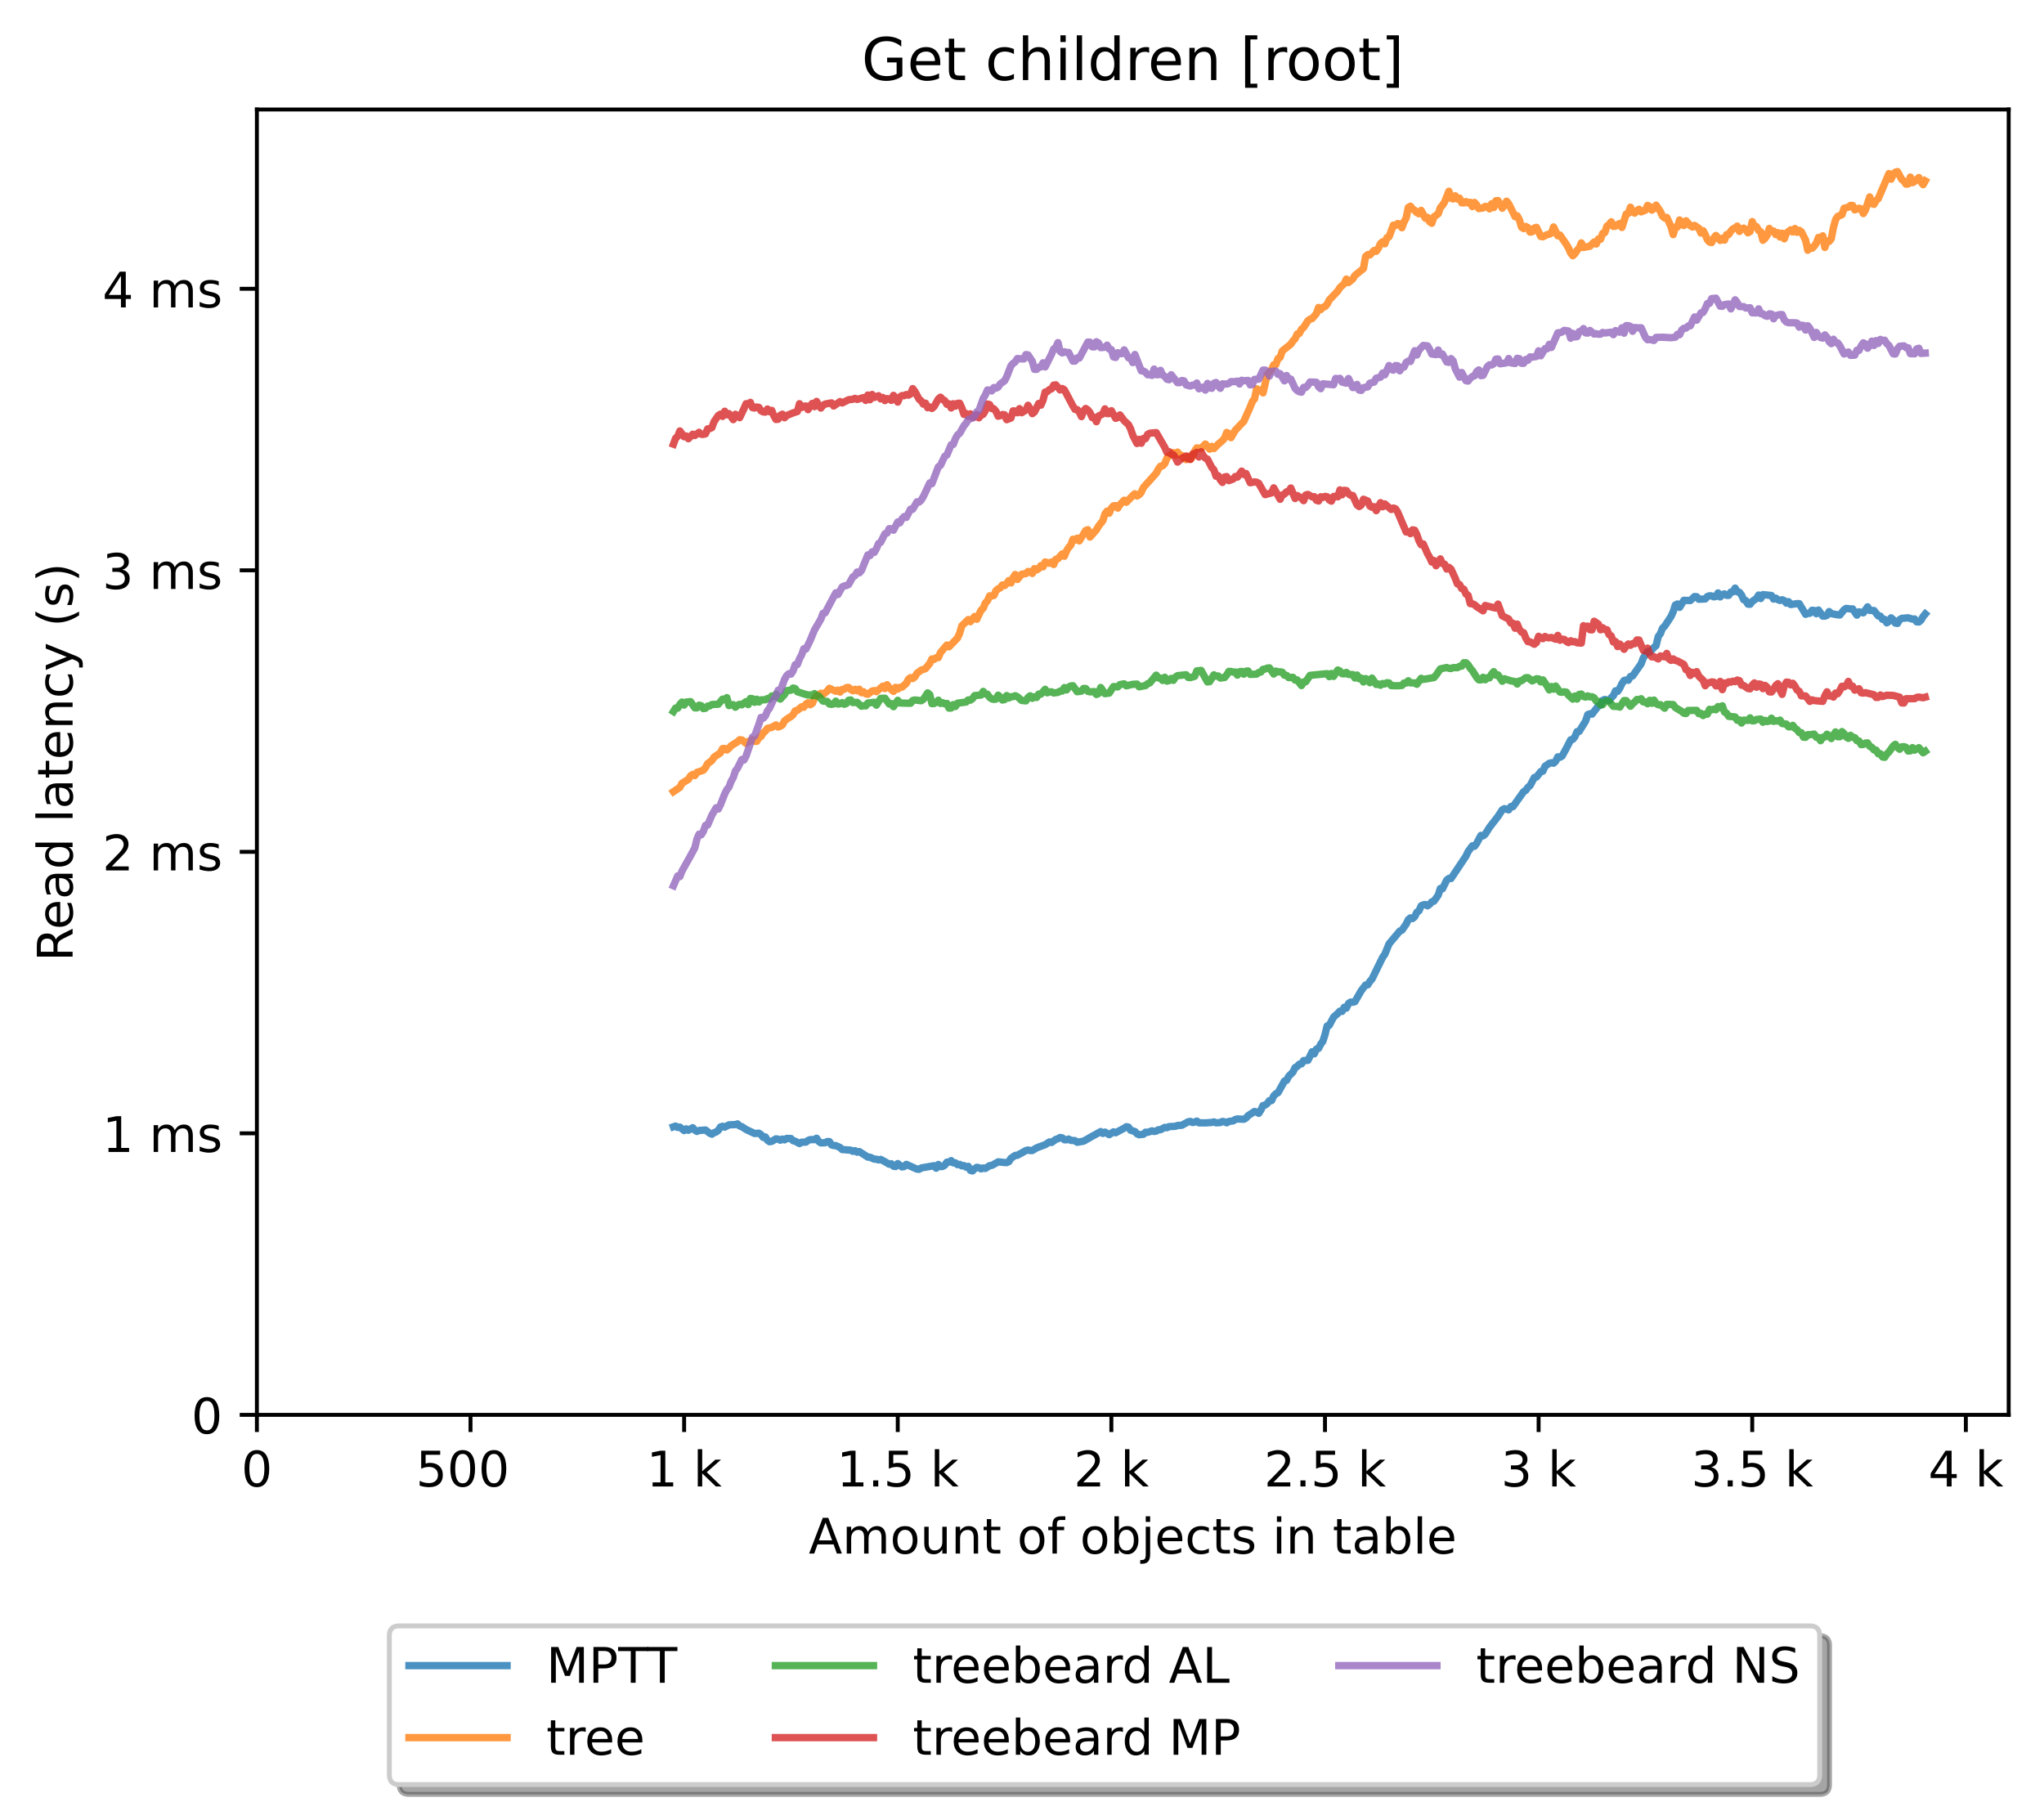 <?xml version="1.0" encoding="utf-8" standalone="no"?>
<!DOCTYPE svg PUBLIC "-//W3C//DTD SVG 1.1//EN"
  "http://www.w3.org/Graphics/SVG/1.1/DTD/svg11.dtd">
<!-- Created with matplotlib (https://matplotlib.org/) -->
<svg height="371.002pt" version="1.1" viewBox="0 0 416.689 371.002" width="416.689pt" xmlns="http://www.w3.org/2000/svg" xmlns:xlink="http://www.w3.org/1999/xlink">
 <defs>
  <style type="text/css">*{stroke-linecap:butt;stroke-linejoin:round;}</style>
 </defs>
 <g id="figure_1">
  <g id="patch_1">
   <path d="M 0 371.002 
L 416.689 371.002 
L 416.689 0 
L 0 0 
z
" style="fill:#ffffff;"/>
  </g>
  <g id="axes_1">
   <g id="patch_2">
    <path d="M 52.369 288.43 
L 409.489 288.43 
L 409.489 22.318 
L 52.369 22.318 
z
" style="fill:#ffffff;"/>
   </g>
   <g id="matplotlib.axis_1">
    <g id="xtick_1">
     <g id="line2d_1">
      <defs>
       <path d="M 0 0 
L 0 3.5 
" id="m96ba6bc06a" style="stroke:#000000;stroke-width:0.8;"/>
      </defs>
      <g>
       <use style="stroke:#000000;stroke-width:0.8;" x="52.369" xlink:href="#m96ba6bc06a" y="288.43"/>
      </g>
     </g>
     <g id="text_1">
      <!-- 0 -->
      <g transform="translate(49.188 303.029)scale(0.1 -0.1)">
       <defs>
        <path d="M 31.781 66.406 
Q 24.172 66.406 20.328 58.906 
Q 16.5 51.422 16.5 36.375 
Q 16.5 21.391 20.328 13.891 
Q 24.172 6.391 31.781 6.391 
Q 39.453 6.391 43.281 13.891 
Q 47.125 21.391 47.125 36.375 
Q 47.125 51.422 43.281 58.906 
Q 39.453 66.406 31.781 66.406 
z
M 31.781 74.219 
Q 44.047 74.219 50.516 64.516 
Q 56.984 54.828 56.984 36.375 
Q 56.984 17.969 50.516 8.266 
Q 44.047 -1.422 31.781 -1.422 
Q 19.531 -1.422 13.062 8.266 
Q 6.594 17.969 6.594 36.375 
Q 6.594 54.828 13.062 64.516 
Q 19.531 74.219 31.781 74.219 
z
" id="DejaVuSans-48"/>
       </defs>
       <use xlink:href="#DejaVuSans-48"/>
      </g>
     </g>
    </g>
    <g id="xtick_2">
     <g id="line2d_2">
      <g>
       <use style="stroke:#000000;stroke-width:0.8;" x="95.917" xlink:href="#m96ba6bc06a" y="288.43"/>
      </g>
     </g>
     <g id="text_2">
      <!-- 500  -->
      <g transform="translate(84.785 303.029)scale(0.1 -0.1)">
       <defs>
        <path d="M 10.797 72.906 
L 49.516 72.906 
L 49.516 64.594 
L 19.828 64.594 
L 19.828 46.734 
Q 21.969 47.469 24.109 47.828 
Q 26.266 48.188 28.422 48.188 
Q 40.625 48.188 47.75 41.5 
Q 54.891 34.812 54.891 23.391 
Q 54.891 11.625 47.562 5.094 
Q 40.234 -1.422 26.906 -1.422 
Q 22.312 -1.422 17.547 -0.641 
Q 12.797 0.141 7.719 1.703 
L 7.719 11.625 
Q 12.109 9.234 16.797 8.062 
Q 21.484 6.891 26.703 6.891 
Q 35.156 6.891 40.078 11.328 
Q 45.016 15.766 45.016 23.391 
Q 45.016 31 40.078 35.438 
Q 35.156 39.891 26.703 39.891 
Q 22.75 39.891 18.812 39.016 
Q 14.891 38.141 10.797 36.281 
z
" id="DejaVuSans-53"/>
        <path id="DejaVuSans-32"/>
       </defs>
       <use xlink:href="#DejaVuSans-53"/>
       <use x="63.623" xlink:href="#DejaVuSans-48"/>
       <use x="127.246" xlink:href="#DejaVuSans-48"/>
       <use x="190.869" xlink:href="#DejaVuSans-32"/>
      </g>
     </g>
    </g>
    <g id="xtick_3">
     <g id="line2d_3">
      <g>
       <use style="stroke:#000000;stroke-width:0.8;" x="139.466" xlink:href="#m96ba6bc06a" y="288.43"/>
      </g>
     </g>
     <g id="text_3">
      <!-- 1 k -->
      <g transform="translate(131.8 303.029)scale(0.1 -0.1)">
       <defs>
        <path d="M 12.406 8.297 
L 28.516 8.297 
L 28.516 63.922 
L 10.984 60.406 
L 10.984 69.391 
L 28.422 72.906 
L 38.281 72.906 
L 38.281 8.297 
L 54.391 8.297 
L 54.391 0 
L 12.406 0 
z
" id="DejaVuSans-49"/>
        <path d="M 9.078 75.984 
L 18.109 75.984 
L 18.109 31.109 
L 44.922 54.688 
L 56.391 54.688 
L 27.391 29.109 
L 57.625 0 
L 45.906 0 
L 18.109 26.703 
L 18.109 0 
L 9.078 0 
z
" id="DejaVuSans-107"/>
       </defs>
       <use xlink:href="#DejaVuSans-49"/>
       <use x="63.623" xlink:href="#DejaVuSans-32"/>
       <use x="95.41" xlink:href="#DejaVuSans-107"/>
      </g>
     </g>
    </g>
    <g id="xtick_4">
     <g id="line2d_4">
      <g>
       <use style="stroke:#000000;stroke-width:0.8;" x="183.014" xlink:href="#m96ba6bc06a" y="288.43"/>
      </g>
     </g>
     <g id="text_4">
      <!-- 1.5 k -->
      <g transform="translate(170.579 303.029)scale(0.1 -0.1)">
       <defs>
        <path d="M 10.688 12.406 
L 21 12.406 
L 21 0 
L 10.688 0 
z
" id="DejaVuSans-46"/>
       </defs>
       <use xlink:href="#DejaVuSans-49"/>
       <use x="63.623" xlink:href="#DejaVuSans-46"/>
       <use x="95.41" xlink:href="#DejaVuSans-53"/>
       <use x="159.033" xlink:href="#DejaVuSans-32"/>
       <use x="190.82" xlink:href="#DejaVuSans-107"/>
      </g>
     </g>
    </g>
    <g id="xtick_5">
     <g id="line2d_5">
      <g>
       <use style="stroke:#000000;stroke-width:0.8;" x="226.563" xlink:href="#m96ba6bc06a" y="288.43"/>
      </g>
     </g>
     <g id="text_5">
      <!-- 2 k -->
      <g transform="translate(218.897 303.029)scale(0.1 -0.1)">
       <defs>
        <path d="M 19.188 8.297 
L 53.609 8.297 
L 53.609 0 
L 7.328 0 
L 7.328 8.297 
Q 12.938 14.109 22.625 23.891 
Q 32.328 33.688 34.812 36.531 
Q 39.547 41.844 41.422 45.531 
Q 43.312 49.219 43.312 52.781 
Q 43.312 58.594 39.234 62.25 
Q 35.156 65.922 28.609 65.922 
Q 23.969 65.922 18.812 64.312 
Q 13.672 62.703 7.812 59.422 
L 7.812 69.391 
Q 13.766 71.781 18.938 73 
Q 24.125 74.219 28.422 74.219 
Q 39.75 74.219 46.484 68.547 
Q 53.219 62.891 53.219 53.422 
Q 53.219 48.922 51.531 44.891 
Q 49.859 40.875 45.406 35.406 
Q 44.188 33.984 37.641 27.219 
Q 31.109 20.453 19.188 8.297 
z
" id="DejaVuSans-50"/>
       </defs>
       <use xlink:href="#DejaVuSans-50"/>
       <use x="63.623" xlink:href="#DejaVuSans-32"/>
       <use x="95.41" xlink:href="#DejaVuSans-107"/>
      </g>
     </g>
    </g>
    <g id="xtick_6">
     <g id="line2d_6">
      <g>
       <use style="stroke:#000000;stroke-width:0.8;" x="270.112" xlink:href="#m96ba6bc06a" y="288.43"/>
      </g>
     </g>
     <g id="text_6">
      <!-- 2.5 k -->
      <g transform="translate(257.676 303.029)scale(0.1 -0.1)">
       <use xlink:href="#DejaVuSans-50"/>
       <use x="63.623" xlink:href="#DejaVuSans-46"/>
       <use x="95.41" xlink:href="#DejaVuSans-53"/>
       <use x="159.033" xlink:href="#DejaVuSans-32"/>
       <use x="190.82" xlink:href="#DejaVuSans-107"/>
      </g>
     </g>
    </g>
    <g id="xtick_7">
     <g id="line2d_7">
      <g>
       <use style="stroke:#000000;stroke-width:0.8;" x="313.66" xlink:href="#m96ba6bc06a" y="288.43"/>
      </g>
     </g>
     <g id="text_7">
      <!-- 3 k -->
      <g transform="translate(305.995 303.029)scale(0.1 -0.1)">
       <defs>
        <path d="M 40.578 39.312 
Q 47.656 37.797 51.625 33 
Q 55.609 28.219 55.609 21.188 
Q 55.609 10.406 48.188 4.484 
Q 40.766 -1.422 27.094 -1.422 
Q 22.516 -1.422 17.656 -0.516 
Q 12.797 0.391 7.625 2.203 
L 7.625 11.719 
Q 11.719 9.328 16.594 8.109 
Q 21.484 6.891 26.812 6.891 
Q 36.078 6.891 40.938 10.547 
Q 45.797 14.203 45.797 21.188 
Q 45.797 27.641 41.281 31.266 
Q 36.766 34.906 28.719 34.906 
L 20.219 34.906 
L 20.219 43.016 
L 29.109 43.016 
Q 36.375 43.016 40.234 45.922 
Q 44.094 48.828 44.094 54.297 
Q 44.094 59.906 40.109 62.906 
Q 36.141 65.922 28.719 65.922 
Q 24.656 65.922 20.016 65.031 
Q 15.375 64.156 9.812 62.312 
L 9.812 71.094 
Q 15.438 72.656 20.344 73.438 
Q 25.25 74.219 29.594 74.219 
Q 40.828 74.219 47.359 69.109 
Q 53.906 64.016 53.906 55.328 
Q 53.906 49.266 50.438 45.094 
Q 46.969 40.922 40.578 39.312 
z
" id="DejaVuSans-51"/>
       </defs>
       <use xlink:href="#DejaVuSans-51"/>
       <use x="63.623" xlink:href="#DejaVuSans-32"/>
       <use x="95.41" xlink:href="#DejaVuSans-107"/>
      </g>
     </g>
    </g>
    <g id="xtick_8">
     <g id="line2d_8">
      <g>
       <use style="stroke:#000000;stroke-width:0.8;" x="357.209" xlink:href="#m96ba6bc06a" y="288.43"/>
      </g>
     </g>
     <g id="text_8">
      <!-- 3.5 k -->
      <g transform="translate(344.773 303.029)scale(0.1 -0.1)">
       <use xlink:href="#DejaVuSans-51"/>
       <use x="63.623" xlink:href="#DejaVuSans-46"/>
       <use x="95.41" xlink:href="#DejaVuSans-53"/>
       <use x="159.033" xlink:href="#DejaVuSans-32"/>
       <use x="190.82" xlink:href="#DejaVuSans-107"/>
      </g>
     </g>
    </g>
    <g id="xtick_9">
     <g id="line2d_9">
      <g>
       <use style="stroke:#000000;stroke-width:0.8;" x="400.757" xlink:href="#m96ba6bc06a" y="288.43"/>
      </g>
     </g>
     <g id="text_9">
      <!-- 4 k -->
      <g transform="translate(393.092 303.029)scale(0.1 -0.1)">
       <defs>
        <path d="M 37.797 64.312 
L 12.891 25.391 
L 37.797 25.391 
z
M 35.203 72.906 
L 47.609 72.906 
L 47.609 25.391 
L 58.016 25.391 
L 58.016 17.188 
L 47.609 17.188 
L 47.609 0 
L 37.797 0 
L 37.797 17.188 
L 4.891 17.188 
L 4.891 26.703 
z
" id="DejaVuSans-52"/>
       </defs>
       <use xlink:href="#DejaVuSans-52"/>
       <use x="63.623" xlink:href="#DejaVuSans-32"/>
       <use x="95.41" xlink:href="#DejaVuSans-107"/>
      </g>
     </g>
    </g>
    <g id="text_10">
     <!-- Amount of objects in table -->
     <g transform="translate(164.87 316.707)scale(0.1 -0.1)">
      <defs>
       <path d="M 34.188 63.188 
L 20.797 26.906 
L 47.609 26.906 
z
M 28.609 72.906 
L 39.797 72.906 
L 67.578 0 
L 57.328 0 
L 50.688 18.703 
L 17.828 18.703 
L 11.188 0 
L 0.781 0 
z
" id="DejaVuSans-65"/>
       <path d="M 52 44.188 
Q 55.375 50.25 60.062 53.125 
Q 64.75 56 71.094 56 
Q 79.641 56 84.281 50.016 
Q 88.922 44.047 88.922 33.016 
L 88.922 0 
L 79.891 0 
L 79.891 32.719 
Q 79.891 40.578 77.094 44.375 
Q 74.312 48.188 68.609 48.188 
Q 61.625 48.188 57.562 43.547 
Q 53.516 38.922 53.516 30.906 
L 53.516 0 
L 44.484 0 
L 44.484 32.719 
Q 44.484 40.625 41.703 44.406 
Q 38.922 48.188 33.109 48.188 
Q 26.219 48.188 22.156 43.531 
Q 18.109 38.875 18.109 30.906 
L 18.109 0 
L 9.078 0 
L 9.078 54.688 
L 18.109 54.688 
L 18.109 46.188 
Q 21.188 51.219 25.484 53.609 
Q 29.781 56 35.688 56 
Q 41.656 56 45.828 52.969 
Q 50 49.953 52 44.188 
z
" id="DejaVuSans-109"/>
       <path d="M 30.609 48.391 
Q 23.391 48.391 19.188 42.75 
Q 14.984 37.109 14.984 27.297 
Q 14.984 17.484 19.156 11.844 
Q 23.344 6.203 30.609 6.203 
Q 37.797 6.203 41.984 11.859 
Q 46.188 17.531 46.188 27.297 
Q 46.188 37.016 41.984 42.703 
Q 37.797 48.391 30.609 48.391 
z
M 30.609 56 
Q 42.328 56 49.016 48.375 
Q 55.719 40.766 55.719 27.297 
Q 55.719 13.875 49.016 6.219 
Q 42.328 -1.422 30.609 -1.422 
Q 18.844 -1.422 12.172 6.219 
Q 5.516 13.875 5.516 27.297 
Q 5.516 40.766 12.172 48.375 
Q 18.844 56 30.609 56 
z
" id="DejaVuSans-111"/>
       <path d="M 8.5 21.578 
L 8.5 54.688 
L 17.484 54.688 
L 17.484 21.922 
Q 17.484 14.156 20.5 10.266 
Q 23.531 6.391 29.594 6.391 
Q 36.859 6.391 41.078 11.031 
Q 45.312 15.672 45.312 23.688 
L 45.312 54.688 
L 54.297 54.688 
L 54.297 0 
L 45.312 0 
L 45.312 8.406 
Q 42.047 3.422 37.719 1 
Q 33.406 -1.422 27.688 -1.422 
Q 18.266 -1.422 13.375 4.438 
Q 8.5 10.297 8.5 21.578 
z
M 31.109 56 
z
" id="DejaVuSans-117"/>
       <path d="M 54.891 33.016 
L 54.891 0 
L 45.906 0 
L 45.906 32.719 
Q 45.906 40.484 42.875 44.328 
Q 39.844 48.188 33.797 48.188 
Q 26.516 48.188 22.312 43.547 
Q 18.109 38.922 18.109 30.906 
L 18.109 0 
L 9.078 0 
L 9.078 54.688 
L 18.109 54.688 
L 18.109 46.188 
Q 21.344 51.125 25.703 53.562 
Q 30.078 56 35.797 56 
Q 45.219 56 50.047 50.172 
Q 54.891 44.344 54.891 33.016 
z
" id="DejaVuSans-110"/>
       <path d="M 18.312 70.219 
L 18.312 54.688 
L 36.812 54.688 
L 36.812 47.703 
L 18.312 47.703 
L 18.312 18.016 
Q 18.312 11.328 20.141 9.422 
Q 21.969 7.516 27.594 7.516 
L 36.812 7.516 
L 36.812 0 
L 27.594 0 
Q 17.188 0 13.234 3.875 
Q 9.281 7.766 9.281 18.016 
L 9.281 47.703 
L 2.688 47.703 
L 2.688 54.688 
L 9.281 54.688 
L 9.281 70.219 
z
" id="DejaVuSans-116"/>
       <path d="M 37.109 75.984 
L 37.109 68.5 
L 28.516 68.5 
Q 23.688 68.5 21.797 66.547 
Q 19.922 64.594 19.922 59.516 
L 19.922 54.688 
L 34.719 54.688 
L 34.719 47.703 
L 19.922 47.703 
L 19.922 0 
L 10.891 0 
L 10.891 47.703 
L 2.297 47.703 
L 2.297 54.688 
L 10.891 54.688 
L 10.891 58.5 
Q 10.891 67.625 15.141 71.797 
Q 19.391 75.984 28.609 75.984 
z
" id="DejaVuSans-102"/>
       <path d="M 48.688 27.297 
Q 48.688 37.203 44.609 42.844 
Q 40.531 48.484 33.406 48.484 
Q 26.266 48.484 22.188 42.844 
Q 18.109 37.203 18.109 27.297 
Q 18.109 17.391 22.188 11.75 
Q 26.266 6.109 33.406 6.109 
Q 40.531 6.109 44.609 11.75 
Q 48.688 17.391 48.688 27.297 
z
M 18.109 46.391 
Q 20.953 51.266 25.266 53.625 
Q 29.594 56 35.594 56 
Q 45.562 56 51.781 48.094 
Q 58.016 40.188 58.016 27.297 
Q 58.016 14.406 51.781 6.484 
Q 45.562 -1.422 35.594 -1.422 
Q 29.594 -1.422 25.266 0.953 
Q 20.953 3.328 18.109 8.203 
L 18.109 0 
L 9.078 0 
L 9.078 75.984 
L 18.109 75.984 
z
" id="DejaVuSans-98"/>
       <path d="M 9.422 54.688 
L 18.406 54.688 
L 18.406 -0.984 
Q 18.406 -11.422 14.422 -16.109 
Q 10.453 -20.797 1.609 -20.797 
L -1.812 -20.797 
L -1.812 -13.188 
L 0.594 -13.188 
Q 5.719 -13.188 7.562 -10.812 
Q 9.422 -8.453 9.422 -0.984 
z
M 9.422 75.984 
L 18.406 75.984 
L 18.406 64.594 
L 9.422 64.594 
z
" id="DejaVuSans-106"/>
       <path d="M 56.203 29.594 
L 56.203 25.203 
L 14.891 25.203 
Q 15.484 15.922 20.484 11.062 
Q 25.484 6.203 34.422 6.203 
Q 39.594 6.203 44.453 7.469 
Q 49.312 8.734 54.109 11.281 
L 54.109 2.781 
Q 49.266 0.734 44.188 -0.344 
Q 39.109 -1.422 33.891 -1.422 
Q 20.797 -1.422 13.156 6.188 
Q 5.516 13.812 5.516 26.812 
Q 5.516 40.234 12.766 48.109 
Q 20.016 56 32.328 56 
Q 43.359 56 49.781 48.891 
Q 56.203 41.797 56.203 29.594 
z
M 47.219 32.234 
Q 47.125 39.594 43.094 43.984 
Q 39.062 48.391 32.422 48.391 
Q 24.906 48.391 20.391 44.141 
Q 15.875 39.891 15.188 32.172 
z
" id="DejaVuSans-101"/>
       <path d="M 48.781 52.594 
L 48.781 44.188 
Q 44.969 46.297 41.141 47.344 
Q 37.312 48.391 33.406 48.391 
Q 24.656 48.391 19.812 42.844 
Q 14.984 37.312 14.984 27.297 
Q 14.984 17.281 19.812 11.734 
Q 24.656 6.203 33.406 6.203 
Q 37.312 6.203 41.141 7.25 
Q 44.969 8.297 48.781 10.406 
L 48.781 2.094 
Q 45.016 0.344 40.984 -0.531 
Q 36.969 -1.422 32.422 -1.422 
Q 20.062 -1.422 12.781 6.344 
Q 5.516 14.109 5.516 27.297 
Q 5.516 40.672 12.859 48.328 
Q 20.219 56 33.016 56 
Q 37.156 56 41.109 55.141 
Q 45.062 54.297 48.781 52.594 
z
" id="DejaVuSans-99"/>
       <path d="M 44.281 53.078 
L 44.281 44.578 
Q 40.484 46.531 36.375 47.5 
Q 32.281 48.484 27.875 48.484 
Q 21.188 48.484 17.844 46.438 
Q 14.5 44.391 14.5 40.281 
Q 14.5 37.156 16.891 35.375 
Q 19.281 33.594 26.516 31.984 
L 29.594 31.297 
Q 39.156 29.25 43.188 25.516 
Q 47.219 21.781 47.219 15.094 
Q 47.219 7.469 41.188 3.016 
Q 35.156 -1.422 24.609 -1.422 
Q 20.219 -1.422 15.453 -0.562 
Q 10.688 0.297 5.422 2 
L 5.422 11.281 
Q 10.406 8.688 15.234 7.391 
Q 20.062 6.109 24.812 6.109 
Q 31.156 6.109 34.562 8.281 
Q 37.984 10.453 37.984 14.406 
Q 37.984 18.062 35.516 20.016 
Q 33.062 21.969 24.703 23.781 
L 21.578 24.516 
Q 13.234 26.266 9.516 29.906 
Q 5.812 33.547 5.812 39.891 
Q 5.812 47.609 11.281 51.797 
Q 16.75 56 26.812 56 
Q 31.781 56 36.172 55.266 
Q 40.578 54.547 44.281 53.078 
z
" id="DejaVuSans-115"/>
       <path d="M 9.422 54.688 
L 18.406 54.688 
L 18.406 0 
L 9.422 0 
z
M 9.422 75.984 
L 18.406 75.984 
L 18.406 64.594 
L 9.422 64.594 
z
" id="DejaVuSans-105"/>
       <path d="M 34.281 27.484 
Q 23.391 27.484 19.188 25 
Q 14.984 22.516 14.984 16.5 
Q 14.984 11.719 18.141 8.906 
Q 21.297 6.109 26.703 6.109 
Q 34.188 6.109 38.703 11.406 
Q 43.219 16.703 43.219 25.484 
L 43.219 27.484 
z
M 52.203 31.203 
L 52.203 0 
L 43.219 0 
L 43.219 8.297 
Q 40.141 3.328 35.547 0.953 
Q 30.953 -1.422 24.312 -1.422 
Q 15.922 -1.422 10.953 3.297 
Q 6 8.016 6 15.922 
Q 6 25.141 12.172 29.828 
Q 18.359 34.516 30.609 34.516 
L 43.219 34.516 
L 43.219 35.406 
Q 43.219 41.609 39.141 45 
Q 35.062 48.391 27.688 48.391 
Q 23 48.391 18.547 47.266 
Q 14.109 46.141 10.016 43.891 
L 10.016 52.203 
Q 14.938 54.109 19.578 55.047 
Q 24.219 56 28.609 56 
Q 40.484 56 46.344 49.844 
Q 52.203 43.703 52.203 31.203 
z
" id="DejaVuSans-97"/>
       <path d="M 9.422 75.984 
L 18.406 75.984 
L 18.406 0 
L 9.422 0 
z
" id="DejaVuSans-108"/>
      </defs>
      <use xlink:href="#DejaVuSans-65"/>
      <use x="68.408" xlink:href="#DejaVuSans-109"/>
      <use x="165.82" xlink:href="#DejaVuSans-111"/>
      <use x="227.002" xlink:href="#DejaVuSans-117"/>
      <use x="290.381" xlink:href="#DejaVuSans-110"/>
      <use x="353.76" xlink:href="#DejaVuSans-116"/>
      <use x="392.969" xlink:href="#DejaVuSans-32"/>
      <use x="424.756" xlink:href="#DejaVuSans-111"/>
      <use x="485.938" xlink:href="#DejaVuSans-102"/>
      <use x="521.143" xlink:href="#DejaVuSans-32"/>
      <use x="552.93" xlink:href="#DejaVuSans-111"/>
      <use x="614.111" xlink:href="#DejaVuSans-98"/>
      <use x="677.588" xlink:href="#DejaVuSans-106"/>
      <use x="705.371" xlink:href="#DejaVuSans-101"/>
      <use x="766.895" xlink:href="#DejaVuSans-99"/>
      <use x="821.875" xlink:href="#DejaVuSans-116"/>
      <use x="861.084" xlink:href="#DejaVuSans-115"/>
      <use x="913.184" xlink:href="#DejaVuSans-32"/>
      <use x="944.971" xlink:href="#DejaVuSans-105"/>
      <use x="972.754" xlink:href="#DejaVuSans-110"/>
      <use x="1036.133" xlink:href="#DejaVuSans-32"/>
      <use x="1067.92" xlink:href="#DejaVuSans-116"/>
      <use x="1107.129" xlink:href="#DejaVuSans-97"/>
      <use x="1168.408" xlink:href="#DejaVuSans-98"/>
      <use x="1231.885" xlink:href="#DejaVuSans-108"/>
      <use x="1259.668" xlink:href="#DejaVuSans-101"/>
     </g>
    </g>
   </g>
   <g id="matplotlib.axis_2">
    <g id="ytick_1">
     <g id="line2d_10">
      <defs>
       <path d="M 0 0 
L -3.5 0 
" id="m33a76ec1d2" style="stroke:#000000;stroke-width:0.8;"/>
      </defs>
      <g>
       <use style="stroke:#000000;stroke-width:0.8;" x="52.369" xlink:href="#m33a76ec1d2" y="288.43"/>
      </g>
     </g>
     <g id="text_11">
      <!-- 0 -->
      <g transform="translate(39.006 292.229)scale(0.1 -0.1)">
       <use xlink:href="#DejaVuSans-48"/>
      </g>
     </g>
    </g>
    <g id="ytick_2">
     <g id="line2d_11">
      <g>
       <use style="stroke:#000000;stroke-width:0.8;" x="52.369" xlink:href="#m33a76ec1d2" y="231.04"/>
      </g>
     </g>
     <g id="text_12">
      <!-- 1 ms -->
      <g transform="translate(20.878 234.839)scale(0.1 -0.1)">
       <use xlink:href="#DejaVuSans-49"/>
       <use x="63.623" xlink:href="#DejaVuSans-32"/>
       <use x="95.41" xlink:href="#DejaVuSans-109"/>
       <use x="192.822" xlink:href="#DejaVuSans-115"/>
      </g>
     </g>
    </g>
    <g id="ytick_3">
     <g id="line2d_12">
      <g>
       <use style="stroke:#000000;stroke-width:0.8;" x="52.369" xlink:href="#m33a76ec1d2" y="173.649"/>
      </g>
     </g>
     <g id="text_13">
      <!-- 2 ms -->
      <g transform="translate(20.878 177.448)scale(0.1 -0.1)">
       <use xlink:href="#DejaVuSans-50"/>
       <use x="63.623" xlink:href="#DejaVuSans-32"/>
       <use x="95.41" xlink:href="#DejaVuSans-109"/>
       <use x="192.822" xlink:href="#DejaVuSans-115"/>
      </g>
     </g>
    </g>
    <g id="ytick_4">
     <g id="line2d_13">
      <g>
       <use style="stroke:#000000;stroke-width:0.8;" x="52.369" xlink:href="#m33a76ec1d2" y="116.258"/>
      </g>
     </g>
     <g id="text_14">
      <!-- 3 ms -->
      <g transform="translate(20.878 120.058)scale(0.1 -0.1)">
       <use xlink:href="#DejaVuSans-51"/>
       <use x="63.623" xlink:href="#DejaVuSans-32"/>
       <use x="95.41" xlink:href="#DejaVuSans-109"/>
       <use x="192.822" xlink:href="#DejaVuSans-115"/>
      </g>
     </g>
    </g>
    <g id="ytick_5">
     <g id="line2d_14">
      <g>
       <use style="stroke:#000000;stroke-width:0.8;" x="52.369" xlink:href="#m33a76ec1d2" y="58.868"/>
      </g>
     </g>
     <g id="text_15">
      <!-- 4 ms -->
      <g transform="translate(20.878 62.667)scale(0.1 -0.1)">
       <use xlink:href="#DejaVuSans-52"/>
       <use x="63.623" xlink:href="#DejaVuSans-32"/>
       <use x="95.41" xlink:href="#DejaVuSans-109"/>
       <use x="192.822" xlink:href="#DejaVuSans-115"/>
      </g>
     </g>
    </g>
    <g id="text_16">
     <!-- Read latency (s) -->
     <g transform="translate(14.798 195.99)rotate(-90)scale(0.1 -0.1)">
      <defs>
       <path d="M 44.391 34.188 
Q 47.562 33.109 50.562 29.594 
Q 53.562 26.078 56.594 19.922 
L 66.609 0 
L 56 0 
L 46.688 18.703 
Q 43.062 26.031 39.672 28.422 
Q 36.281 30.812 30.422 30.812 
L 19.672 30.812 
L 19.672 0 
L 9.812 0 
L 9.812 72.906 
L 32.078 72.906 
Q 44.578 72.906 50.734 67.672 
Q 56.891 62.453 56.891 51.906 
Q 56.891 45.016 53.688 40.469 
Q 50.484 35.938 44.391 34.188 
z
M 19.672 64.797 
L 19.672 38.922 
L 32.078 38.922 
Q 39.203 38.922 42.844 42.219 
Q 46.484 45.516 46.484 51.906 
Q 46.484 58.297 42.844 61.547 
Q 39.203 64.797 32.078 64.797 
z
" id="DejaVuSans-82"/>
       <path d="M 45.406 46.391 
L 45.406 75.984 
L 54.391 75.984 
L 54.391 0 
L 45.406 0 
L 45.406 8.203 
Q 42.578 3.328 38.25 0.953 
Q 33.938 -1.422 27.875 -1.422 
Q 17.969 -1.422 11.734 6.484 
Q 5.516 14.406 5.516 27.297 
Q 5.516 40.188 11.734 48.094 
Q 17.969 56 27.875 56 
Q 33.938 56 38.25 53.625 
Q 42.578 51.266 45.406 46.391 
z
M 14.797 27.297 
Q 14.797 17.391 18.875 11.75 
Q 22.953 6.109 30.078 6.109 
Q 37.203 6.109 41.297 11.75 
Q 45.406 17.391 45.406 27.297 
Q 45.406 37.203 41.297 42.844 
Q 37.203 48.484 30.078 48.484 
Q 22.953 48.484 18.875 42.844 
Q 14.797 37.203 14.797 27.297 
z
" id="DejaVuSans-100"/>
       <path d="M 32.172 -5.078 
Q 28.375 -14.844 24.75 -17.812 
Q 21.141 -20.797 15.094 -20.797 
L 7.906 -20.797 
L 7.906 -13.281 
L 13.188 -13.281 
Q 16.891 -13.281 18.938 -11.516 
Q 21 -9.766 23.484 -3.219 
L 25.094 0.875 
L 2.984 54.688 
L 12.5 54.688 
L 29.594 11.922 
L 46.688 54.688 
L 56.203 54.688 
z
" id="DejaVuSans-121"/>
       <path d="M 31 75.875 
Q 24.469 64.656 21.281 53.656 
Q 18.109 42.672 18.109 31.391 
Q 18.109 20.125 21.312 9.062 
Q 24.516 -2 31 -13.188 
L 23.188 -13.188 
Q 15.875 -1.703 12.234 9.375 
Q 8.594 20.453 8.594 31.391 
Q 8.594 42.281 12.203 53.312 
Q 15.828 64.359 23.188 75.875 
z
" id="DejaVuSans-40"/>
       <path d="M 8.016 75.875 
L 15.828 75.875 
Q 23.141 64.359 26.781 53.312 
Q 30.422 42.281 30.422 31.391 
Q 30.422 20.453 26.781 9.375 
Q 23.141 -1.703 15.828 -13.188 
L 8.016 -13.188 
Q 14.5 -2 17.703 9.062 
Q 20.906 20.125 20.906 31.391 
Q 20.906 42.672 17.703 53.656 
Q 14.5 64.656 8.016 75.875 
z
" id="DejaVuSans-41"/>
      </defs>
      <use xlink:href="#DejaVuSans-82"/>
      <use x="64.982" xlink:href="#DejaVuSans-101"/>
      <use x="126.506" xlink:href="#DejaVuSans-97"/>
      <use x="187.785" xlink:href="#DejaVuSans-100"/>
      <use x="251.262" xlink:href="#DejaVuSans-32"/>
      <use x="283.049" xlink:href="#DejaVuSans-108"/>
      <use x="310.832" xlink:href="#DejaVuSans-97"/>
      <use x="372.111" xlink:href="#DejaVuSans-116"/>
      <use x="411.32" xlink:href="#DejaVuSans-101"/>
      <use x="472.844" xlink:href="#DejaVuSans-110"/>
      <use x="536.223" xlink:href="#DejaVuSans-99"/>
      <use x="591.203" xlink:href="#DejaVuSans-121"/>
      <use x="650.383" xlink:href="#DejaVuSans-32"/>
      <use x="682.17" xlink:href="#DejaVuSans-40"/>
      <use x="721.184" xlink:href="#DejaVuSans-115"/>
      <use x="773.283" xlink:href="#DejaVuSans-41"/>
     </g>
    </g>
   </g>
   <g id="line2d_15">
    <path clip-path="url(#p5364765768)" d="M 137.288 229.711 
L 137.724 229.559 
L 138.159 229.837 
L 138.595 229.768 
L 139.466 230.473 
L 139.901 230.127 
L 140.337 230.416 
L 141.208 229.888 
L 141.643 230.384 
L 142.079 230.643 
L 142.514 230.455 
L 143.821 230.36 
L 144.692 231.018 
L 145.127 231.211 
L 145.563 230.901 
L 145.998 230.76 
L 146.434 230.423 
L 146.869 229.745 
L 147.305 229.596 
L 147.74 229.774 
L 148.611 229.307 
L 149.918 229.256 
L 150.353 229.117 
L 150.789 229.542 
L 151.224 229.676 
L 152.095 230.253 
L 153.837 231.07 
L 154.708 231.014 
L 155.143 231.296 
L 155.579 231.863 
L 156.014 231.766 
L 156.45 232.455 
L 156.885 232.75 
L 157.321 232.678 
L 158.192 232.161 
L 158.627 232.228 
L 159.063 232.439 
L 159.498 232.207 
L 159.934 232.365 
L 160.369 232.075 
L 161.24 232.097 
L 161.676 232.537 
L 162.111 232.65 
L 162.982 233.123 
L 163.418 232.848 
L 164.289 232.827 
L 164.724 232.494 
L 165.16 232.319 
L 166.031 232.315 
L 166.466 232.035 
L 166.901 232.695 
L 167.337 232.988 
L 168.208 232.956 
L 168.643 232.711 
L 169.079 232.726 
L 169.514 233.394 
L 169.95 233.531 
L 170.385 233.536 
L 171.256 233.929 
L 171.692 234.342 
L 173.434 234.468 
L 173.869 234.708 
L 174.305 234.574 
L 174.74 234.878 
L 175.176 234.759 
L 176.918 235.885 
L 177.353 235.902 
L 178.224 236.297 
L 178.66 236.308 
L 179.095 236.462 
L 179.531 236.35 
L 180.402 236.82 
L 181.273 237.335 
L 181.708 237.24 
L 182.143 237.734 
L 182.579 237.808 
L 183.014 237.204 
L 183.885 237.885 
L 184.321 237.804 
L 184.756 237.365 
L 186.934 238.338 
L 187.369 238.367 
L 187.805 238.092 
L 190.418 237.637 
L 190.853 238.144 
L 191.289 237.388 
L 191.724 237.82 
L 192.16 237.79 
L 192.595 237.541 
L 193.031 236.916 
L 193.466 236.915 
L 193.902 236.604 
L 194.337 237.051 
L 194.773 237.053 
L 195.208 237.426 
L 195.644 237.364 
L 196.079 237.67 
L 196.514 237.615 
L 196.95 237.928 
L 197.385 237.764 
L 197.821 238.587 
L 198.256 238.705 
L 198.692 238.245 
L 199.127 237.963 
L 199.563 238.037 
L 199.998 238.286 
L 200.434 238.102 
L 200.869 238.2 
L 201.74 237.629 
L 202.176 237.578 
L 203.047 237.111 
L 203.482 236.851 
L 204.789 236.989 
L 205.224 237.006 
L 205.66 236.808 
L 206.095 236.129 
L 206.966 235.537 
L 207.402 235.512 
L 208.273 235.034 
L 209.144 234.543 
L 209.579 234.439 
L 210.015 234.55 
L 210.45 234.54 
L 211.321 233.998 
L 213.063 233.358 
L 213.934 232.794 
L 214.369 232.899 
L 215.24 232.273 
L 215.676 232.141 
L 216.111 231.884 
L 216.547 231.96 
L 216.982 232.342 
L 217.418 232.363 
L 217.853 232.206 
L 218.289 232.467 
L 219.16 232.532 
L 219.595 232.859 
L 220.902 232.633 
L 222.644 231.646 
L 224.386 230.681 
L 224.821 231.055 
L 225.257 230.786 
L 226.128 231.31 
L 226.998 230.731 
L 227.434 230.92 
L 229.176 229.984 
L 229.611 229.688 
L 230.047 229.774 
L 230.482 230.398 
L 231.353 230.664 
L 231.789 231.124 
L 232.224 231.328 
L 233.095 231.229 
L 233.531 230.808 
L 233.966 230.84 
L 234.837 230.53 
L 235.273 230.655 
L 235.708 230.582 
L 236.144 230.306 
L 236.579 230.299 
L 237.45 229.823 
L 237.886 229.892 
L 238.321 229.667 
L 239.628 229.605 
L 240.063 229.436 
L 240.934 229.388 
L 242.24 228.674 
L 242.676 228.614 
L 243.111 228.834 
L 243.547 228.748 
L 243.982 228.541 
L 244.418 228.894 
L 245.724 228.904 
L 247.031 228.819 
L 247.466 228.712 
L 247.902 228.892 
L 248.773 228.843 
L 249.208 228.616 
L 249.644 228.69 
L 250.079 228.894 
L 250.515 228.611 
L 251.386 228.505 
L 251.821 228.218 
L 252.257 228.107 
L 253.563 228.167 
L 253.999 227.931 
L 254.434 227.44 
L 255.741 226.581 
L 256.176 226.704 
L 256.612 226.956 
L 257.047 226.278 
L 257.482 225.365 
L 257.918 225.272 
L 258.353 224.949 
L 258.789 224.364 
L 259.224 224.36 
L 259.66 223.408 
L 260.095 222.969 
L 260.531 222.754 
L 261.402 221.2 
L 261.837 220.382 
L 262.273 220.245 
L 262.708 219.412 
L 263.579 218.549 
L 264.015 217.632 
L 264.45 217.405 
L 264.886 216.934 
L 265.321 216.877 
L 265.757 216.201 
L 266.628 216.162 
L 267.499 214.402 
L 267.934 214.829 
L 268.37 213.861 
L 268.805 213.721 
L 269.241 212.865 
L 269.676 212.286 
L 270.112 210.919 
L 270.547 209.151 
L 270.983 209.019 
L 271.854 207.355 
L 272.724 206.581 
L 273.16 206.121 
L 273.595 206.181 
L 274.031 205.344 
L 274.466 205.52 
L 274.902 204.578 
L 275.337 204.28 
L 275.773 204.318 
L 276.208 204.193 
L 277.515 201.935 
L 278.386 200.802 
L 278.821 200.772 
L 279.257 200.066 
L 279.692 199.591 
L 281.87 195.139 
L 282.305 194.537 
L 283.176 192.402 
L 285.354 189.813 
L 285.789 189.632 
L 286.66 188.387 
L 287.096 187.471 
L 287.531 187.121 
L 287.966 187.257 
L 288.402 186.877 
L 288.837 185.972 
L 289.273 185.675 
L 289.708 184.669 
L 290.144 184.451 
L 290.579 184.394 
L 291.015 184.657 
L 291.45 184.343 
L 291.886 183.842 
L 292.321 183.714 
L 293.192 182.489 
L 293.628 181.128 
L 294.063 181.193 
L 294.934 179.394 
L 295.37 179.07 
L 295.805 179.093 
L 298.854 174.518 
L 299.289 173.594 
L 300.16 172.422 
L 300.596 172.524 
L 301.031 171.919 
L 301.902 170.304 
L 302.338 170.398 
L 302.773 170.056 
L 303.644 168.669 
L 305.386 166.42 
L 306.257 165.087 
L 306.692 164.854 
L 307.563 165.093 
L 307.999 164.425 
L 308.434 164.44 
L 310.612 161.377 
L 311.047 161.111 
L 311.483 160.504 
L 311.918 160.152 
L 312.789 158.497 
L 313.225 158.411 
L 314.096 157.298 
L 314.531 157.204 
L 314.967 156.211 
L 315.838 155.603 
L 316.273 155.497 
L 316.709 155.58 
L 317.144 155.18 
L 317.58 154.285 
L 318.015 154.377 
L 318.45 154.12 
L 319.321 152.529 
L 320.192 150.825 
L 320.628 150.72 
L 321.063 150.178 
L 321.499 149.149 
L 321.934 149.104 
L 322.805 147.69 
L 323.241 146.99 
L 323.676 145.683 
L 324.112 145.506 
L 324.547 145.585 
L 325.854 143.888 
L 326.289 143.753 
L 326.725 142.768 
L 327.16 142.585 
L 328.031 142.846 
L 328.467 142.226 
L 328.902 141.824 
L 329.338 140.828 
L 329.773 140.945 
L 330.209 140.282 
L 330.644 139.366 
L 331.08 138.725 
L 331.515 138.616 
L 331.951 138.673 
L 332.386 137.904 
L 332.822 137.803 
L 334.563 135.317 
L 334.999 134.139 
L 335.87 132.841 
L 336.305 132.963 
L 337.176 131.977 
L 337.612 131.607 
L 338.047 129.773 
L 338.483 129.171 
L 338.918 128.067 
L 339.354 127.655 
L 340.66 125.673 
L 341.096 124.695 
L 341.531 123.338 
L 341.967 123.13 
L 342.402 123.814 
L 343.273 122.378 
L 344.58 122.425 
L 345.451 121.613 
L 345.886 121.647 
L 346.322 122.159 
L 347.628 122.101 
L 348.063 121.612 
L 348.499 121.452 
L 348.934 121.481 
L 349.37 121.668 
L 349.805 121.599 
L 350.241 120.875 
L 350.676 121.687 
L 351.112 121.216 
L 351.547 121.065 
L 351.983 121.364 
L 352.418 121.362 
L 352.854 120.693 
L 353.289 120.647 
L 353.725 119.889 
L 354.16 120.638 
L 354.596 120.741 
L 355.031 121.305 
L 355.467 122.261 
L 355.902 122.433 
L 356.338 123.16 
L 356.773 123.187 
L 357.209 122.602 
L 358.08 122.004 
L 358.515 121.307 
L 358.951 122.014 
L 359.386 121.218 
L 361.128 121.399 
L 361.564 122.132 
L 361.999 121.927 
L 362.435 122.244 
L 362.87 122.41 
L 363.305 122.264 
L 363.741 122.448 
L 364.176 122.959 
L 364.612 122.654 
L 365.047 123.237 
L 366.354 123.052 
L 366.789 123.056 
L 368.096 125.233 
L 368.531 125.057 
L 368.967 125.015 
L 369.402 124.41 
L 369.838 124.451 
L 370.273 125.116 
L 370.709 124.359 
L 371.58 125.596 
L 372.015 125.607 
L 372.451 125.432 
L 372.886 124.672 
L 373.322 125.084 
L 374.193 125.262 
L 375.064 125.373 
L 375.935 124.305 
L 376.37 124.024 
L 377.241 124.138 
L 377.677 124.126 
L 378.547 125.398 
L 378.983 124.725 
L 379.854 124.934 
L 380.725 123.711 
L 381.16 124.436 
L 382.031 124.459 
L 382.902 125.56 
L 383.338 125.612 
L 383.773 126.266 
L 384.209 126.267 
L 384.644 126.97 
L 385.08 126.671 
L 385.515 125.955 
L 385.951 126.327 
L 386.386 127.025 
L 386.822 127.084 
L 387.257 126.324 
L 387.693 126.06 
L 388.999 125.946 
L 389.87 126.215 
L 390.306 126.18 
L 390.741 126.772 
L 391.177 126.8 
L 391.612 126.426 
L 392.048 125.68 
L 392.483 125.162 
L 392.483 125.162 
" style="fill:none;stroke:#1f77b4;stroke-linecap:square;stroke-opacity:0.8;stroke-width:1.5;"/>
   </g>
   <g id="line2d_16">
    <path clip-path="url(#p5364765768)" d="M 137.288 161.384 
L 138.595 160.5 
L 139.03 159.68 
L 140.337 158.869 
L 140.772 158.167 
L 141.208 157.872 
L 141.643 158.112 
L 142.079 157.455 
L 143.385 157.013 
L 143.821 156.463 
L 144.256 155.671 
L 145.127 155.042 
L 145.563 154.346 
L 146.869 153.469 
L 147.305 152.61 
L 147.74 152.583 
L 148.176 152.888 
L 148.611 152.536 
L 149.047 152.03 
L 150.353 151.218 
L 150.789 150.797 
L 151.224 150.844 
L 152.095 151.545 
L 152.53 151.137 
L 152.966 151.072 
L 153.401 150.787 
L 153.837 151.127 
L 154.272 151.131 
L 154.708 150.376 
L 155.143 150.131 
L 155.579 149.402 
L 156.014 149.069 
L 156.45 148.474 
L 157.321 148.288 
L 158.192 147.777 
L 158.627 148.202 
L 159.063 148.061 
L 159.498 147.784 
L 159.934 146.956 
L 160.805 146.314 
L 161.24 146.09 
L 161.676 145.693 
L 162.111 144.907 
L 162.547 144.819 
L 163.418 144.082 
L 163.853 144.179 
L 164.289 143.535 
L 164.724 143.264 
L 165.16 143.661 
L 165.595 143.4 
L 166.031 142.374 
L 166.466 141.848 
L 167.337 141.323 
L 167.772 141.58 
L 168.643 140.878 
L 169.079 140.311 
L 170.385 140.92 
L 170.821 140.685 
L 171.256 141.088 
L 171.692 140.546 
L 172.127 140.51 
L 172.563 140.165 
L 172.998 140.143 
L 173.434 140.562 
L 173.869 140.817 
L 174.305 140.509 
L 174.74 140.828 
L 175.176 140.498 
L 175.611 141.215 
L 176.047 141.023 
L 176.482 141.44 
L 176.918 141.531 
L 177.789 140.878 
L 178.224 140.781 
L 178.66 140.999 
L 179.966 139.881 
L 180.402 140.37 
L 180.837 139.585 
L 181.273 140.198 
L 182.143 140.946 
L 182.579 140.117 
L 183.014 140.479 
L 183.45 140.117 
L 183.885 140.073 
L 184.756 139.31 
L 185.192 138.469 
L 185.627 138.135 
L 186.063 138.326 
L 186.498 137.996 
L 186.934 137.247 
L 187.805 136.614 
L 188.676 136.308 
L 189.547 135.225 
L 189.982 134.331 
L 190.418 134.428 
L 190.853 134.072 
L 191.289 134.07 
L 191.724 133.03 
L 193.031 131.497 
L 193.466 131.858 
L 195.208 130.054 
L 195.644 129.059 
L 196.079 127.569 
L 196.95 126.742 
L 197.385 126.301 
L 197.821 126.738 
L 198.692 125.674 
L 199.127 126.243 
L 199.998 124.399 
L 200.434 124.012 
L 200.869 122.926 
L 201.305 122.475 
L 201.74 121.471 
L 202.176 121.497 
L 202.611 121.389 
L 203.047 120.397 
L 203.482 120.036 
L 203.918 119.84 
L 204.353 119.241 
L 204.789 119.38 
L 205.224 118.954 
L 205.66 118.351 
L 206.095 118.841 
L 206.531 117.768 
L 206.966 117.116 
L 207.402 118.126 
L 208.273 117.062 
L 209.144 116.929 
L 209.579 116.493 
L 210.015 116.54 
L 210.45 116.902 
L 210.886 115.919 
L 211.321 116.201 
L 211.756 115.906 
L 212.192 115.307 
L 212.627 115.556 
L 213.063 114.562 
L 213.934 114.825 
L 214.369 114.559 
L 214.805 115.082 
L 215.24 114.019 
L 215.676 113.903 
L 216.547 112.914 
L 216.982 113.396 
L 217.418 112.313 
L 217.853 111.614 
L 218.289 111.137 
L 218.724 109.928 
L 219.16 110.114 
L 219.595 109.714 
L 220.031 110.262 
L 221.337 108.139 
L 221.773 107.983 
L 222.208 109.487 
L 223.515 108.01 
L 223.95 107.257 
L 224.821 106.156 
L 225.257 104.771 
L 225.692 104.194 
L 226.128 104.623 
L 226.563 103.573 
L 226.998 103.119 
L 227.434 103.074 
L 227.869 103.582 
L 228.305 102.885 
L 229.176 101.977 
L 229.611 102.388 
L 230.918 101.024 
L 231.353 100.662 
L 231.789 101.119 
L 232.224 100.862 
L 232.66 100.343 
L 233.095 99.37 
L 235.708 96.462 
L 236.144 95.622 
L 236.579 95.044 
L 237.015 94.952 
L 237.45 94.516 
L 237.886 93.398 
L 238.321 92.898 
L 238.757 92.699 
L 239.192 92.27 
L 239.628 92.804 
L 240.063 92.164 
L 240.499 92.687 
L 240.934 92.865 
L 241.37 93.462 
L 241.805 93.7 
L 242.24 93.032 
L 242.676 93.641 
L 243.111 93.163 
L 243.547 91.955 
L 243.982 91.305 
L 244.853 91.398 
L 245.724 90.516 
L 246.595 91.562 
L 247.031 90.994 
L 247.466 91.444 
L 248.337 90.556 
L 249.208 89.811 
L 249.644 89.323 
L 250.079 88.159 
L 250.515 88.398 
L 250.95 89.224 
L 251.821 87.715 
L 253.128 86.335 
L 253.563 85.9 
L 254.87 82.949 
L 255.305 81.856 
L 255.741 81.316 
L 256.176 79.26 
L 256.612 79.623 
L 257.047 79.462 
L 257.482 80.095 
L 258.353 76.32 
L 259.224 75.328 
L 259.66 74.366 
L 260.095 74.305 
L 260.531 73.092 
L 260.966 72.842 
L 261.402 71.542 
L 263.144 70.158 
L 263.579 69.505 
L 264.015 69.061 
L 264.45 68.093 
L 264.886 67.978 
L 265.321 67.11 
L 265.757 66.763 
L 266.628 65.383 
L 267.063 65.066 
L 267.499 64.939 
L 268.37 63.916 
L 268.805 62.678 
L 269.241 63.114 
L 269.676 62.649 
L 270.112 62.494 
L 270.547 62.029 
L 270.983 61.149 
L 272.289 59.784 
L 272.724 59.325 
L 273.16 58.623 
L 274.031 57.837 
L 274.466 56.893 
L 274.902 57.602 
L 275.773 56.867 
L 276.208 56.165 
L 277.95 54.751 
L 278.386 52.3 
L 278.821 51.916 
L 279.257 51.979 
L 280.128 51.056 
L 280.563 51.224 
L 280.999 50.582 
L 281.434 49.643 
L 281.87 49.282 
L 282.305 49.702 
L 282.741 48.461 
L 283.176 48.263 
L 284.047 45.899 
L 284.483 45.971 
L 284.918 45.577 
L 285.354 45.654 
L 285.789 46.428 
L 286.225 45.239 
L 286.66 44.446 
L 287.096 42.299 
L 287.531 42.04 
L 287.966 42.59 
L 288.402 42.891 
L 288.837 43.348 
L 289.273 43.584 
L 289.708 42.885 
L 290.579 44.5 
L 291.015 44.32 
L 291.45 45.215 
L 291.886 45.514 
L 292.321 44.206 
L 293.192 43.584 
L 293.628 42.32 
L 294.063 41.852 
L 294.499 41.171 
L 295.37 38.983 
L 295.805 40.417 
L 296.241 40.557 
L 296.676 39.918 
L 297.112 40.567 
L 297.547 40.395 
L 297.983 41.339 
L 298.418 41.369 
L 298.854 41.088 
L 299.289 41.374 
L 299.725 41.239 
L 300.16 42.114 
L 300.596 41.271 
L 301.031 41.778 
L 301.467 42.527 
L 302.338 42.391 
L 302.773 42.074 
L 303.208 42.126 
L 303.644 42.583 
L 304.079 41.544 
L 304.515 42.317 
L 304.95 40.924 
L 305.386 40.898 
L 306.257 42.447 
L 306.692 41.827 
L 307.128 41.012 
L 307.563 41.53 
L 308.87 44.179 
L 309.305 43.995 
L 309.741 44.828 
L 310.176 46.317 
L 310.612 46.6 
L 311.047 46.164 
L 311.483 46.389 
L 311.918 47.326 
L 312.354 47.241 
L 312.789 46.484 
L 313.225 46.352 
L 314.096 48.201 
L 314.531 48.266 
L 315.402 47.827 
L 315.838 47.738 
L 316.273 47.514 
L 316.709 46.268 
L 317.58 48.071 
L 318.015 47.924 
L 319.321 49.827 
L 319.757 50.572 
L 320.192 51.576 
L 320.628 52.132 
L 321.063 51.726 
L 321.499 51.026 
L 321.934 50.589 
L 322.37 49.514 
L 322.805 50.439 
L 324.112 50.203 
L 324.983 49.329 
L 325.418 49.751 
L 325.854 48.713 
L 326.289 48.774 
L 326.725 47.569 
L 327.16 47.403 
L 327.596 46.091 
L 328.031 45.763 
L 328.467 45.22 
L 328.902 46.159 
L 329.338 46.102 
L 329.773 45.757 
L 330.209 45.562 
L 330.644 46.366 
L 331.515 43.644 
L 331.951 43.503 
L 332.386 42.237 
L 332.822 43.204 
L 333.257 43.443 
L 333.692 42.941 
L 334.128 42.651 
L 334.563 43.192 
L 335.434 42.845 
L 335.87 41.878 
L 336.305 42.099 
L 336.741 42.832 
L 337.176 42.508 
L 337.612 41.824 
L 338.483 43.109 
L 338.918 44.071 
L 339.354 44.445 
L 339.789 44.319 
L 340.66 46.238 
L 341.096 47.833 
L 341.531 46.318 
L 341.967 46.265 
L 342.402 44.844 
L 342.838 45.58 
L 343.273 45.981 
L 343.709 45.008 
L 344.58 45.99 
L 345.015 46.279 
L 345.451 45.947 
L 346.322 46.541 
L 346.757 47.511 
L 347.193 47.022 
L 347.628 47.818 
L 348.063 48.877 
L 348.499 49.347 
L 348.934 49.446 
L 349.37 48.539 
L 349.805 47.999 
L 350.676 49.018 
L 351.112 48.568 
L 351.547 48.96 
L 351.983 47.824 
L 352.418 47.795 
L 352.854 47.104 
L 353.289 46.652 
L 353.725 46.454 
L 354.16 46.098 
L 354.596 47.188 
L 355.031 46.663 
L 355.467 46.503 
L 355.902 46.785 
L 356.338 47.457 
L 356.773 47.199 
L 357.209 45.17 
L 357.644 46.204 
L 358.08 46.195 
L 358.515 46.986 
L 358.951 47.253 
L 359.386 48.983 
L 359.822 48.589 
L 360.257 47.94 
L 360.693 46.564 
L 361.128 47.203 
L 361.564 47.097 
L 361.999 47.819 
L 362.435 47.431 
L 362.87 48.327 
L 363.305 47.549 
L 363.741 48.686 
L 364.176 47.528 
L 365.047 46.852 
L 365.483 47.294 
L 365.918 46.587 
L 366.354 47.36 
L 366.789 46.952 
L 367.225 47.251 
L 368.096 48.979 
L 368.531 51.013 
L 368.967 50.474 
L 369.402 50.606 
L 369.838 50.189 
L 370.273 49.575 
L 370.709 48.404 
L 371.144 48.475 
L 371.58 48.074 
L 372.015 50.443 
L 372.451 49.096 
L 372.886 49.222 
L 373.322 48.676 
L 373.757 46.414 
L 374.193 44.789 
L 374.628 44.123 
L 375.499 43.766 
L 375.935 42.462 
L 376.806 42.236 
L 377.241 41.878 
L 377.677 41.889 
L 378.112 42.788 
L 378.983 42.45 
L 379.418 42.574 
L 379.854 43.538 
L 380.289 42.823 
L 381.16 40.141 
L 381.596 41.521 
L 382.031 41.656 
L 382.467 40.865 
L 382.902 40.498 
L 385.08 35.379 
L 385.515 36.528 
L 385.951 35.511 
L 386.386 35.104 
L 386.822 34.99 
L 387.693 36.596 
L 388.128 36.907 
L 388.564 37.545 
L 388.999 37.497 
L 389.435 36.1 
L 389.87 37.241 
L 390.306 37.008 
L 391.177 36.197 
L 391.612 37.061 
L 392.048 37.645 
L 392.483 36.88 
L 392.483 36.88 
" style="fill:none;stroke:#ff7f0e;stroke-linecap:square;stroke-opacity:0.8;stroke-width:1.5;"/>
   </g>
   <g id="line2d_17">
    <path clip-path="url(#p5364765768)" d="M 137.288 145.047 
L 137.724 144.349 
L 138.159 144.367 
L 138.595 143.596 
L 139.03 143.118 
L 139.466 143.731 
L 139.901 143.118 
L 140.772 143.03 
L 141.643 144.299 
L 142.079 144.296 
L 142.514 143.748 
L 142.95 143.862 
L 143.385 144.453 
L 143.821 144.386 
L 144.256 143.953 
L 144.692 143.899 
L 145.127 143.624 
L 146.434 143.559 
L 147.305 142.526 
L 147.74 142.639 
L 148.176 142.215 
L 148.611 143.84 
L 149.047 143.661 
L 149.482 143.661 
L 149.918 144.171 
L 150.353 143.759 
L 150.789 143.576 
L 151.224 143.683 
L 152.095 143.027 
L 152.53 143.635 
L 152.966 142.382 
L 153.401 142.441 
L 153.837 143.17 
L 154.272 142.542 
L 154.708 143.108 
L 155.143 142.67 
L 156.014 142.652 
L 156.45 142.402 
L 156.885 142.501 
L 157.321 141.884 
L 157.756 141.975 
L 158.192 141.513 
L 158.627 142.267 
L 159.063 142.513 
L 159.934 141.58 
L 160.369 140.79 
L 161.24 140.704 
L 161.676 140.261 
L 162.111 140.379 
L 162.547 141.013 
L 163.853 141.441 
L 164.724 141.691 
L 165.16 141.661 
L 165.595 141.827 
L 166.031 141.394 
L 166.466 141.884 
L 166.901 141.88 
L 167.772 142.917 
L 168.643 142.997 
L 169.079 143.518 
L 169.514 143.585 
L 169.95 143.508 
L 170.385 142.939 
L 170.821 143.523 
L 171.256 143.47 
L 171.692 143.235 
L 172.127 143.572 
L 172.563 143.396 
L 172.998 142.758 
L 173.434 142.691 
L 173.869 143.224 
L 174.74 143.179 
L 175.611 143.968 
L 176.047 143.853 
L 176.482 143.901 
L 176.918 143.32 
L 178.224 143.166 
L 178.66 143.754 
L 179.531 142.377 
L 180.402 142.335 
L 181.273 143.516 
L 181.708 143.429 
L 182.143 144.063 
L 183.014 142.766 
L 183.45 143.315 
L 185.627 143.367 
L 186.063 142.793 
L 186.498 142.693 
L 187.805 142.85 
L 188.24 142.565 
L 189.111 141.25 
L 189.547 141.612 
L 189.982 143.449 
L 190.418 143.413 
L 190.853 143.17 
L 191.289 142.736 
L 191.724 143.395 
L 192.16 143.245 
L 192.595 143.489 
L 193.031 143.402 
L 193.466 144.358 
L 193.902 144.334 
L 194.337 143.641 
L 194.773 144.027 
L 195.208 143.35 
L 196.95 143.112 
L 197.385 142.682 
L 197.821 142.732 
L 198.256 142.428 
L 198.692 141.801 
L 199.998 141.69 
L 200.434 140.945 
L 200.869 141.464 
L 201.305 141.536 
L 201.74 142.164 
L 202.176 142.472 
L 202.611 142.582 
L 203.047 142.513 
L 203.482 141.716 
L 203.918 142.095 
L 204.353 142.702 
L 204.789 142.616 
L 205.224 141.796 
L 205.66 142.291 
L 206.095 142.029 
L 206.531 142.023 
L 206.966 141.828 
L 207.402 142.034 
L 208.273 142.791 
L 209.144 142.878 
L 209.579 142.179 
L 210.015 141.849 
L 210.45 142.352 
L 210.886 142.041 
L 211.321 142.188 
L 211.756 141.495 
L 212.192 141.508 
L 213.063 140.52 
L 213.498 141.232 
L 213.934 141.052 
L 214.369 141.037 
L 214.805 141.264 
L 215.676 141.149 
L 216.111 140.884 
L 216.547 140.884 
L 216.982 140.17 
L 217.418 140.652 
L 217.853 140.072 
L 218.289 139.833 
L 218.724 139.793 
L 219.595 141.011 
L 220.466 140.893 
L 220.902 140.341 
L 221.337 140.362 
L 221.773 140.933 
L 222.208 141.04 
L 223.079 140.983 
L 223.515 141.576 
L 223.95 141.376 
L 224.386 140.156 
L 225.257 141.41 
L 226.128 141.288 
L 226.998 139.963 
L 227.869 140.026 
L 228.305 139.559 
L 229.176 139.401 
L 229.611 139.804 
L 230.918 139.504 
L 231.789 139.454 
L 232.224 140.008 
L 233.531 139.757 
L 233.966 139.37 
L 234.402 139.209 
L 235.708 137.632 
L 236.144 138.203 
L 236.579 138.246 
L 237.015 138.718 
L 237.45 138.06 
L 237.886 138.847 
L 238.321 138.743 
L 238.757 138.3 
L 239.192 138.695 
L 239.628 138.027 
L 240.063 137.732 
L 241.805 137.556 
L 242.24 138.108 
L 242.676 138.133 
L 243.547 137.876 
L 243.982 136.762 
L 244.853 136.666 
L 246.16 139.019 
L 246.595 138.957 
L 247.466 137.566 
L 247.902 137.837 
L 248.337 137.804 
L 248.773 138.225 
L 249.644 138.113 
L 250.079 137.595 
L 250.515 136.863 
L 250.95 136.882 
L 251.386 137.018 
L 251.821 136.988 
L 252.257 137.627 
L 252.692 136.929 
L 253.128 136.871 
L 253.563 137.433 
L 253.999 136.821 
L 254.434 136.784 
L 254.87 137.485 
L 256.176 137.42 
L 256.612 137.09 
L 257.047 136.995 
L 257.482 136.444 
L 257.918 136.398 
L 258.353 136.194 
L 258.789 136.153 
L 259.66 137.404 
L 260.095 136.805 
L 260.531 136.985 
L 260.966 136.953 
L 261.402 137.038 
L 261.837 137.648 
L 262.273 137.676 
L 262.708 138.132 
L 263.579 138.077 
L 264.015 138.647 
L 264.45 138.61 
L 265.321 139.757 
L 265.757 139.009 
L 266.192 138.984 
L 267.063 137.676 
L 270.547 137.329 
L 270.983 137.941 
L 271.418 137.294 
L 271.854 137.892 
L 272.724 136.585 
L 273.16 136.795 
L 273.595 137.341 
L 274.031 137.372 
L 274.466 137.073 
L 274.902 137.488 
L 275.773 137.514 
L 276.208 138.214 
L 276.644 137.61 
L 277.079 138.36 
L 277.515 138.24 
L 277.95 139.026 
L 278.386 138.329 
L 278.821 138.552 
L 279.257 139.174 
L 279.692 138.23 
L 280.563 139.542 
L 280.999 139.427 
L 281.434 139.7 
L 281.87 139.338 
L 282.305 139.429 
L 282.741 139.179 
L 283.176 139.228 
L 283.612 139.769 
L 284.918 139.801 
L 285.789 139.742 
L 286.225 139.233 
L 286.66 139.245 
L 287.096 138.779 
L 287.531 139.216 
L 288.402 139.208 
L 288.837 139.493 
L 289.708 138.279 
L 290.144 138.501 
L 292.321 138.13 
L 292.757 137.626 
L 293.628 136.363 
L 294.934 136.076 
L 295.37 136.242 
L 295.805 136.281 
L 296.241 136.097 
L 297.112 136.111 
L 297.547 135.822 
L 297.983 135.799 
L 298.418 135.1 
L 298.854 135.106 
L 299.289 135.517 
L 299.725 136.226 
L 300.16 136.713 
L 301.031 138.094 
L 301.467 138.587 
L 301.902 138.603 
L 302.338 138.074 
L 302.773 138.576 
L 303.208 138.161 
L 303.644 138.191 
L 304.079 137.42 
L 304.515 136.924 
L 304.95 137.634 
L 305.386 137.58 
L 306.257 138.882 
L 306.692 138.368 
L 307.999 138.794 
L 308.87 138.947 
L 309.305 139.44 
L 309.741 138.813 
L 310.176 138.772 
L 311.047 138.153 
L 311.483 138.142 
L 312.354 138.809 
L 313.225 138.371 
L 313.66 138.405 
L 314.096 139.011 
L 314.531 138.597 
L 315.402 139.855 
L 315.838 140.64 
L 316.273 139.954 
L 316.709 140.496 
L 317.144 139.857 
L 318.015 141.075 
L 318.45 141.135 
L 318.886 141.023 
L 319.321 141.11 
L 319.757 141.722 
L 320.628 142.523 
L 321.063 141.889 
L 321.499 142.51 
L 321.934 141.555 
L 322.37 141.485 
L 322.805 141.985 
L 323.241 142.105 
L 323.676 141.86 
L 324.112 142.072 
L 324.547 142.036 
L 324.983 142.264 
L 325.418 142.928 
L 325.854 142.978 
L 326.289 143.691 
L 326.725 143.65 
L 327.16 142.999 
L 327.596 142.869 
L 328.031 142.985 
L 328.902 143.995 
L 329.773 144.016 
L 330.209 144.153 
L 331.08 142.819 
L 331.515 142.828 
L 332.386 143.973 
L 332.822 143.448 
L 333.257 143.105 
L 333.692 142.594 
L 334.128 142.627 
L 334.563 142.44 
L 334.999 143.081 
L 335.434 143.107 
L 335.87 143.46 
L 336.305 142.761 
L 336.741 143.369 
L 337.176 142.717 
L 337.612 143.424 
L 338.047 143.666 
L 338.483 143.642 
L 339.354 144.377 
L 339.789 143.586 
L 341.096 143.629 
L 341.531 144.244 
L 342.838 145.017 
L 343.273 145.395 
L 343.709 145.462 
L 344.144 144.836 
L 345.886 144.813 
L 346.322 145.485 
L 346.757 145.418 
L 347.193 145.873 
L 347.628 145.577 
L 348.063 145.576 
L 348.499 144.599 
L 348.934 144.704 
L 349.37 144.56 
L 349.805 144.691 
L 350.241 144.038 
L 350.676 144.247 
L 351.112 143.887 
L 351.547 145.141 
L 351.983 145.406 
L 352.418 146.032 
L 353.725 146.154 
L 354.16 146.833 
L 354.596 146.754 
L 355.031 147.398 
L 355.467 146.801 
L 356.338 146.86 
L 356.773 146.344 
L 357.209 146.952 
L 357.644 146.922 
L 358.08 146.672 
L 358.951 146.586 
L 359.386 147.234 
L 359.822 146.86 
L 360.257 147.094 
L 360.693 146.982 
L 361.128 146.407 
L 361.564 147.063 
L 361.999 146.917 
L 362.435 147.001 
L 362.87 146.799 
L 363.305 147.495 
L 364.176 147.617 
L 364.612 148.159 
L 365.047 148.165 
L 365.483 147.87 
L 365.918 148.474 
L 366.354 148.745 
L 366.789 149.337 
L 367.225 149.365 
L 367.66 150.285 
L 368.096 150.301 
L 368.531 149.759 
L 368.967 149.785 
L 369.838 149.652 
L 370.273 150.297 
L 370.709 150.345 
L 371.144 150.996 
L 371.58 150.295 
L 372.015 150.251 
L 372.451 149.677 
L 372.886 149.988 
L 373.322 150.562 
L 374.193 149.211 
L 374.628 150.189 
L 375.064 150.19 
L 375.499 149.143 
L 375.935 149.547 
L 376.37 150.244 
L 376.806 150.513 
L 377.241 149.9 
L 377.677 150.309 
L 378.112 150.358 
L 378.547 150.987 
L 378.983 151.055 
L 379.418 151.802 
L 379.854 151.753 
L 380.289 151.475 
L 380.725 151.446 
L 381.16 152.141 
L 381.596 152.353 
L 382.031 152.878 
L 382.467 152.919 
L 382.902 153.658 
L 383.338 153.653 
L 383.773 154.317 
L 384.209 154.39 
L 384.644 153.705 
L 385.08 153.301 
L 385.951 152.07 
L 386.386 151.736 
L 386.822 152.38 
L 387.257 152.745 
L 387.693 152.248 
L 388.128 152.208 
L 388.564 152.36 
L 388.999 153.1 
L 389.435 153.072 
L 389.87 152.414 
L 390.306 152.922 
L 391.177 152.421 
L 392.048 153.459 
L 392.483 153.155 
L 392.483 153.155 
" style="fill:none;stroke:#2ca02c;stroke-linecap:square;stroke-opacity:0.8;stroke-width:1.5;"/>
   </g>
   <g id="line2d_18">
    <path clip-path="url(#p5364765768)" d="M 137.288 90.548 
L 137.724 89.357 
L 138.159 88.938 
L 138.595 87.856 
L 139.466 89.033 
L 139.901 88.883 
L 140.337 89.438 
L 141.208 88.523 
L 141.643 88.788 
L 142.514 88.128 
L 142.95 88.533 
L 143.385 88.552 
L 143.821 88.441 
L 144.256 87.43 
L 144.692 87.375 
L 145.127 87.173 
L 145.563 85.958 
L 146.434 84.695 
L 146.869 84.431 
L 147.305 84.889 
L 147.74 83.836 
L 148.176 84.559 
L 148.611 84.323 
L 149.482 85.546 
L 149.918 84.453 
L 150.353 84.937 
L 150.789 85.145 
L 151.659 83.308 
L 152.095 82.299 
L 152.53 82.355 
L 152.966 82.025 
L 153.401 83.103 
L 153.837 83.179 
L 154.272 82.962 
L 154.708 83.054 
L 155.143 83.744 
L 155.579 83.97 
L 156.014 84.013 
L 156.45 83.382 
L 156.885 83.936 
L 157.321 83.657 
L 157.756 84.756 
L 158.192 85.512 
L 158.627 85.469 
L 159.063 84.662 
L 159.498 84.435 
L 159.934 85.159 
L 160.369 84.707 
L 161.676 84.174 
L 162.547 83.894 
L 162.982 82.301 
L 163.418 83.077 
L 163.853 82.823 
L 164.289 82.764 
L 164.724 83.509 
L 165.16 82.747 
L 165.595 82.232 
L 166.031 82.894 
L 166.466 81.83 
L 166.901 82.639 
L 167.337 83.187 
L 167.772 82.651 
L 168.208 82.368 
L 169.514 82.129 
L 169.95 82.77 
L 171.256 81.859 
L 171.692 82.144 
L 172.998 81.485 
L 173.869 81.394 
L 174.305 81.208 
L 174.74 81.426 
L 176.047 81.047 
L 176.482 81.628 
L 176.918 80.532 
L 177.353 81.494 
L 177.789 80.418 
L 178.224 81.037 
L 179.095 80.674 
L 179.531 81.314 
L 179.966 81.025 
L 180.402 81.665 
L 180.837 81.257 
L 181.273 81.326 
L 181.708 81.618 
L 182.143 80.597 
L 182.579 81.139 
L 183.014 81.969 
L 183.45 80.919 
L 183.885 80.636 
L 184.321 80.663 
L 184.756 80.429 
L 185.192 80.555 
L 185.627 80.309 
L 186.063 79.22 
L 186.498 79.784 
L 187.369 81.391 
L 187.805 81.733 
L 188.24 82.395 
L 188.676 82.194 
L 189.111 83.119 
L 189.547 82.97 
L 189.982 83.265 
L 190.418 82.887 
L 191.289 81.342 
L 191.724 80.967 
L 192.16 81.434 
L 192.595 81.669 
L 193.031 82.422 
L 193.466 82.315 
L 193.902 83.165 
L 194.337 82.304 
L 194.773 82.799 
L 195.208 82.219 
L 195.644 82.203 
L 196.079 83.133 
L 196.514 84.481 
L 196.95 84.295 
L 197.385 84.852 
L 197.821 84.365 
L 198.256 85.085 
L 198.692 85.04 
L 199.127 84.516 
L 199.563 85.175 
L 199.998 84.651 
L 200.434 84.453 
L 200.869 83.706 
L 201.305 82.367 
L 201.74 82.469 
L 202.176 83.282 
L 202.611 83.334 
L 203.047 83.858 
L 203.482 84.844 
L 203.918 84.741 
L 204.353 84.507 
L 204.789 84.553 
L 205.224 85.554 
L 206.095 85.217 
L 206.531 83.753 
L 206.966 83.802 
L 207.402 84.142 
L 207.837 83.306 
L 208.273 84.138 
L 209.144 83.59 
L 209.579 82.619 
L 210.015 83.355 
L 210.45 84.331 
L 210.886 83.986 
L 211.756 82.252 
L 212.192 82.597 
L 212.627 81.599 
L 213.063 79.919 
L 213.498 79.827 
L 213.934 79.421 
L 214.369 79.27 
L 214.805 78.512 
L 215.24 78.455 
L 216.111 79.488 
L 216.547 79.193 
L 216.982 79.473 
L 218.724 82.764 
L 219.16 83.47 
L 219.595 83.497 
L 220.031 84.021 
L 220.466 84.933 
L 220.902 83.75 
L 221.337 83.268 
L 221.773 83.577 
L 222.208 84.107 
L 222.644 85.115 
L 223.079 85.082 
L 223.515 85.974 
L 223.95 84.808 
L 224.821 84.371 
L 225.257 83.352 
L 225.692 84.31 
L 226.128 84.307 
L 226.563 83.725 
L 227.434 85.276 
L 227.869 85.135 
L 228.305 84.583 
L 229.176 85.767 
L 230.047 86.562 
L 230.482 87.421 
L 230.918 88.719 
L 231.789 90.41 
L 232.224 89.558 
L 232.66 90.359 
L 233.095 89.373 
L 233.531 89.416 
L 233.966 88.53 
L 234.402 88.314 
L 235.708 88.19 
L 237.45 91.202 
L 237.886 92.219 
L 238.321 92.061 
L 238.757 92.583 
L 239.192 92.71 
L 239.628 93.283 
L 240.063 94.2 
L 240.934 93.446 
L 241.805 92.949 
L 242.24 93.568 
L 242.676 93.652 
L 243.111 92.566 
L 243.547 92.453 
L 243.982 92.219 
L 244.418 93.158 
L 244.853 92.079 
L 245.289 92.887 
L 245.724 93.403 
L 246.16 93.614 
L 247.031 95.302 
L 247.466 95.777 
L 247.902 97.082 
L 248.337 96.97 
L 248.773 97.818 
L 249.208 98.347 
L 249.644 97.233 
L 250.079 97.157 
L 250.515 97.984 
L 251.386 97.66 
L 251.821 97.144 
L 252.257 97.273 
L 253.128 96.038 
L 253.563 96.732 
L 253.999 96.515 
L 254.87 98.418 
L 255.741 98.241 
L 256.176 98.288 
L 256.612 98.537 
L 257.918 100.836 
L 259.224 100.478 
L 259.66 99.45 
L 260.966 101.782 
L 261.402 100.915 
L 261.837 100.725 
L 262.273 100.265 
L 262.708 100.176 
L 263.144 99.483 
L 264.015 101.623 
L 264.45 101.023 
L 265.321 101.544 
L 265.757 102.065 
L 266.192 100.903 
L 266.628 100.797 
L 267.499 101.292 
L 267.934 101.249 
L 268.37 101.99 
L 268.805 102.132 
L 269.241 101.271 
L 269.676 101.414 
L 270.112 101.197 
L 270.547 101.262 
L 270.983 101.919 
L 271.418 102.16 
L 271.854 101.218 
L 272.289 101.156 
L 272.724 101.283 
L 273.16 99.865 
L 273.595 100.869 
L 274.031 99.954 
L 274.466 100.003 
L 274.902 100.635 
L 275.337 100.971 
L 275.773 101.016 
L 276.644 102.935 
L 277.079 103.261 
L 277.515 102.955 
L 277.95 101.776 
L 278.821 102.137 
L 279.257 103.165 
L 279.692 103.411 
L 280.128 103.286 
L 280.563 104.104 
L 281.434 102.47 
L 281.87 103.312 
L 282.305 102.728 
L 283.612 103.864 
L 284.047 103.567 
L 284.483 103.712 
L 284.918 104.372 
L 286.66 108.452 
L 287.096 108.383 
L 287.531 108.787 
L 287.966 108.012 
L 288.402 108.097 
L 288.837 108.991 
L 289.273 110.246 
L 289.708 111.041 
L 290.144 110.885 
L 291.015 112.877 
L 291.45 113.614 
L 291.886 114.585 
L 292.321 114.257 
L 292.757 115.33 
L 293.628 113.931 
L 294.063 114.893 
L 294.499 115.007 
L 294.934 116.007 
L 295.37 115.656 
L 295.805 116.02 
L 296.676 117.918 
L 297.112 119.035 
L 297.547 119.161 
L 297.983 119.99 
L 298.418 120.115 
L 298.854 121.106 
L 299.289 121.367 
L 299.725 123.049 
L 300.16 123.088 
L 300.596 123.268 
L 301.031 123.673 
L 302.338 124.517 
L 302.773 123.434 
L 304.515 123.877 
L 304.95 123.957 
L 305.386 123.15 
L 306.257 125.551 
L 307.563 126.197 
L 307.999 127.012 
L 308.434 127.049 
L 308.87 128.076 
L 309.305 127.226 
L 309.741 128.286 
L 310.176 128.851 
L 310.612 128.979 
L 311.047 130.073 
L 311.483 130.802 
L 311.918 130.842 
L 312.789 131.336 
L 313.225 130.981 
L 313.66 129.713 
L 314.096 130.028 
L 314.531 130.193 
L 314.967 129.754 
L 315.402 129.984 
L 315.838 130.029 
L 316.273 129.947 
L 317.144 130.32 
L 317.58 129.528 
L 318.015 130.522 
L 318.45 130.302 
L 318.886 130.344 
L 319.321 130.764 
L 319.757 131.003 
L 320.192 130.622 
L 320.628 130.836 
L 321.063 130.803 
L 321.499 131.042 
L 322.37 131.105 
L 322.805 127.555 
L 323.241 127.73 
L 323.676 127.642 
L 324.112 128.374 
L 324.547 128.407 
L 324.983 126.641 
L 325.854 127.239 
L 326.289 128.397 
L 326.725 127.97 
L 327.16 128.332 
L 327.596 128.384 
L 328.031 129.378 
L 328.467 129.651 
L 328.902 130.884 
L 329.338 130.786 
L 329.773 131.815 
L 330.209 131.29 
L 330.644 131.727 
L 331.08 132.366 
L 331.515 131.695 
L 331.951 131.274 
L 332.386 131.553 
L 332.822 131.203 
L 333.257 131.226 
L 333.692 130.471 
L 334.128 130.476 
L 334.999 132.575 
L 335.434 132.703 
L 335.87 132.123 
L 336.305 133.353 
L 336.741 133.916 
L 337.176 133.859 
L 338.047 134.328 
L 338.483 133.722 
L 339.354 133.905 
L 339.789 133.199 
L 340.225 134.328 
L 340.66 134.624 
L 341.096 134.316 
L 341.531 134.644 
L 341.967 134.735 
L 343.273 135.454 
L 343.709 136.525 
L 344.144 136.689 
L 344.58 137.698 
L 345.015 137.057 
L 345.451 137.29 
L 345.886 136.921 
L 346.322 137.853 
L 347.193 138.679 
L 347.628 139.795 
L 348.063 139.193 
L 348.499 139.191 
L 348.934 139.004 
L 349.37 139.058 
L 349.805 139.817 
L 350.241 139.807 
L 350.676 138.902 
L 351.112 140.591 
L 351.547 139.229 
L 351.983 139.333 
L 352.418 138.984 
L 352.854 139.063 
L 353.289 138.855 
L 353.725 138.957 
L 354.16 138.632 
L 354.596 138.756 
L 355.031 139.675 
L 355.467 139.75 
L 356.338 140.353 
L 356.773 140.424 
L 357.209 139.664 
L 357.644 139.217 
L 358.08 140.103 
L 358.515 139.425 
L 358.951 139.497 
L 359.386 140.39 
L 359.822 139.72 
L 360.257 140.096 
L 360.693 141.033 
L 361.128 141.074 
L 361.564 140.505 
L 361.999 139.748 
L 362.435 139.376 
L 362.87 140.675 
L 363.305 141.555 
L 363.741 139.83 
L 364.176 139.055 
L 364.612 139.086 
L 365.047 139.619 
L 365.483 139.288 
L 365.918 139.878 
L 366.354 140.68 
L 366.789 140.922 
L 367.225 141.858 
L 368.096 141.875 
L 368.967 142.991 
L 369.402 142.665 
L 369.838 142.819 
L 371.58 142.982 
L 372.015 141.831 
L 372.451 141.03 
L 372.886 141.863 
L 373.322 141.869 
L 373.757 142.106 
L 374.193 141.281 
L 374.628 141.429 
L 375.064 140.771 
L 375.499 139.9 
L 375.935 140.022 
L 376.37 139.759 
L 376.806 138.912 
L 377.241 139.87 
L 377.677 139.877 
L 378.112 140.694 
L 378.983 140.401 
L 379.418 141.239 
L 379.854 141.294 
L 380.289 141.203 
L 382.031 141.629 
L 382.467 142.188 
L 382.902 142.163 
L 383.338 141.677 
L 383.773 141.999 
L 384.644 141.72 
L 385.951 141.772 
L 387.257 142.116 
L 387.693 143.292 
L 388.128 143.317 
L 388.564 142.437 
L 390.306 142.428 
L 390.741 142.162 
L 391.177 142.103 
L 392.048 142.243 
L 392.483 142.121 
L 392.483 142.121 
" style="fill:none;stroke:#d62728;stroke-linecap:square;stroke-opacity:0.8;stroke-width:1.5;"/>
   </g>
   <g id="line2d_19">
    <path clip-path="url(#p5364765768)" d="M 137.288 180.577 
L 138.159 178.556 
L 138.595 178.7 
L 139.03 177.576 
L 140.772 174.456 
L 141.643 172.843 
L 142.079 171.044 
L 142.514 170.048 
L 142.95 170.185 
L 143.385 169.484 
L 143.821 168.26 
L 144.256 168.2 
L 145.127 166.173 
L 145.998 164.668 
L 146.434 164.93 
L 146.869 164.06 
L 147.74 161.842 
L 148.176 160.973 
L 148.611 160.447 
L 149.047 159.284 
L 149.482 158.507 
L 149.918 157.16 
L 150.353 156.587 
L 151.224 154.827 
L 151.659 154.945 
L 152.095 154.123 
L 153.401 150.256 
L 153.837 150.034 
L 154.708 147.648 
L 155.143 146.252 
L 155.579 146.415 
L 156.014 145.974 
L 156.45 144.92 
L 156.885 144.355 
L 157.756 142.456 
L 158.192 141.916 
L 158.627 140.718 
L 159.063 140.861 
L 159.934 138.507 
L 160.369 137.727 
L 160.805 137.342 
L 161.24 137.428 
L 161.676 136.769 
L 162.111 135.494 
L 162.547 135.471 
L 162.982 134.294 
L 163.418 133.511 
L 163.853 132.256 
L 164.289 132.327 
L 165.16 130.569 
L 166.031 128.443 
L 167.337 126.213 
L 167.772 125.037 
L 168.208 124.942 
L 169.079 123.293 
L 170.385 120.848 
L 170.821 121.201 
L 171.692 119.649 
L 172.127 119.443 
L 172.563 119.367 
L 172.998 119.145 
L 173.869 117.6 
L 174.305 117.351 
L 174.74 116.606 
L 175.176 116.798 
L 175.611 116.315 
L 176.918 113.117 
L 177.353 113.265 
L 177.789 112.494 
L 178.224 112.619 
L 178.66 111.855 
L 179.095 110.813 
L 179.531 110.55 
L 180.402 108.812 
L 180.837 108.666 
L 181.273 107.772 
L 181.708 107.818 
L 182.143 108.086 
L 183.014 106.404 
L 183.45 106.584 
L 183.885 105.77 
L 184.321 105.311 
L 184.756 105.483 
L 185.627 103.798 
L 186.063 103.817 
L 186.934 102.303 
L 187.369 102.348 
L 187.805 101.94 
L 188.24 101.208 
L 189.547 98.443 
L 189.982 98.603 
L 191.289 95.163 
L 191.724 94.869 
L 192.595 93.02 
L 193.031 92.759 
L 193.902 90.663 
L 194.337 90.588 
L 194.773 89.412 
L 195.208 88.667 
L 195.644 88.326 
L 196.514 86.79 
L 196.95 86.283 
L 197.385 85.545 
L 198.256 85.217 
L 198.692 84.809 
L 199.127 83.956 
L 199.563 83.697 
L 200.434 81.233 
L 200.869 80.518 
L 201.305 79.497 
L 201.74 79.53 
L 202.176 79.688 
L 202.611 79 
L 203.047 79.135 
L 203.482 78.901 
L 203.918 78.251 
L 204.789 77.638 
L 205.224 76.795 
L 206.095 74.552 
L 206.531 74.072 
L 206.966 73.767 
L 207.402 73.094 
L 208.708 73.178 
L 209.144 72.282 
L 209.579 72.351 
L 210.45 73.675 
L 210.886 75.293 
L 211.321 75.299 
L 211.756 74.863 
L 212.192 74.807 
L 212.627 73.957 
L 213.063 74.8 
L 214.369 72.19 
L 214.805 71.146 
L 215.24 70.837 
L 215.676 69.838 
L 216.111 71.635 
L 216.547 71.946 
L 216.982 71.715 
L 217.418 71.843 
L 217.853 71.849 
L 218.724 73.62 
L 219.16 73.602 
L 219.595 72.951 
L 220.031 72.996 
L 220.902 71.376 
L 221.773 69.732 
L 222.208 69.75 
L 222.644 70.695 
L 223.079 70.73 
L 223.515 69.668 
L 223.95 69.931 
L 224.386 70.864 
L 225.257 70.792 
L 225.692 70.36 
L 226.128 71.163 
L 226.563 71.292 
L 226.998 72.763 
L 227.434 72.873 
L 227.869 71.894 
L 228.305 72.085 
L 228.74 72.082 
L 229.176 71.322 
L 230.047 72.929 
L 230.482 72.931 
L 230.918 73.919 
L 231.353 72.265 
L 232.66 75.586 
L 233.095 75.632 
L 233.531 75.908 
L 233.966 76.405 
L 234.402 76.379 
L 234.837 76.53 
L 235.273 75.24 
L 235.708 76.379 
L 236.144 76.39 
L 236.579 75.495 
L 237.015 76.479 
L 237.45 76.705 
L 237.886 77.31 
L 238.321 77.41 
L 238.757 76.395 
L 240.063 78.015 
L 240.499 78.01 
L 240.934 77.568 
L 241.37 77.648 
L 241.805 78.465 
L 242.676 78.698 
L 243.111 78.504 
L 243.547 78.525 
L 243.982 78.078 
L 244.418 79.263 
L 245.289 78.896 
L 245.724 79.527 
L 246.16 78.162 
L 246.595 79.066 
L 247.031 79.163 
L 247.466 78.131 
L 247.902 77.967 
L 248.337 78.7 
L 248.773 79.161 
L 249.208 78.25 
L 250.079 78.297 
L 250.515 78.163 
L 250.95 77.795 
L 251.821 77.797 
L 252.257 77.699 
L 252.692 78.275 
L 253.128 77.522 
L 253.563 77.629 
L 254.434 77.547 
L 254.87 78.463 
L 255.305 78.381 
L 255.741 77.336 
L 256.612 77.293 
L 257.482 75.446 
L 257.918 75.437 
L 258.353 75.735 
L 258.789 76.665 
L 259.224 75.707 
L 260.095 75.647 
L 260.531 76.312 
L 260.966 76.178 
L 261.837 77.637 
L 262.273 76.545 
L 262.708 77.353 
L 263.144 77.278 
L 264.015 79.183 
L 264.45 79.618 
L 264.886 79.866 
L 265.321 79.944 
L 265.757 78.967 
L 266.192 78.995 
L 266.628 78.549 
L 267.063 77.875 
L 267.934 77.908 
L 268.37 77.933 
L 268.805 78.871 
L 269.241 79.239 
L 269.676 78.237 
L 271.854 78.436 
L 272.289 77.138 
L 272.724 77.216 
L 273.16 77.131 
L 273.595 77.893 
L 274.466 78.109 
L 274.902 77.16 
L 275.773 79.004 
L 276.208 78.982 
L 276.644 78.364 
L 277.079 79.52 
L 277.515 79.585 
L 277.95 79.028 
L 278.821 78.869 
L 279.257 78.115 
L 280.128 77.883 
L 280.563 77.089 
L 281.434 76.886 
L 281.87 76.047 
L 282.305 76.413 
L 283.176 74.513 
L 283.612 75.306 
L 284.047 75.455 
L 284.483 74.523 
L 284.918 74.557 
L 285.354 75.593 
L 285.789 74.86 
L 286.225 74.831 
L 286.66 73.892 
L 287.096 73.611 
L 287.531 73.683 
L 288.402 71.492 
L 288.837 72.372 
L 289.273 71.372 
L 290.144 70.419 
L 291.015 70.511 
L 291.45 71.233 
L 291.886 72.175 
L 292.757 72.295 
L 293.192 71.356 
L 293.628 72.306 
L 294.063 72.178 
L 294.934 73.794 
L 295.37 73.869 
L 295.805 73.1 
L 296.241 73.581 
L 296.676 75.177 
L 297.547 76.888 
L 297.983 75.928 
L 298.854 77.616 
L 299.289 77.681 
L 299.725 77.102 
L 300.16 76.75 
L 300.596 76.613 
L 301.031 75.758 
L 301.467 75.415 
L 301.902 76.581 
L 302.338 76.516 
L 303.208 74.753 
L 303.644 74.362 
L 304.079 74.406 
L 304.515 74.156 
L 304.95 73.224 
L 305.386 73.173 
L 305.821 74.163 
L 307.128 73.967 
L 307.563 73.08 
L 307.999 73.971 
L 308.87 74.104 
L 309.305 73.038 
L 309.741 73.122 
L 310.176 74.058 
L 310.612 74.064 
L 311.047 73.283 
L 311.483 73.437 
L 311.918 72.747 
L 312.354 72.811 
L 313.225 72.661 
L 313.66 71.515 
L 314.096 72.534 
L 314.967 71.071 
L 315.402 71.101 
L 315.838 70.191 
L 316.273 70.83 
L 317.58 67.846 
L 318.015 67.828 
L 318.45 67.678 
L 318.886 67.346 
L 319.757 67.479 
L 320.192 68.953 
L 320.628 67.947 
L 321.063 68.679 
L 321.499 68.622 
L 321.934 67.604 
L 322.37 67.517 
L 322.805 66.984 
L 323.241 67.86 
L 323.676 67.908 
L 324.112 67.36 
L 324.983 68.1 
L 325.418 68.019 
L 325.854 68.137 
L 326.289 68.12 
L 326.725 67.773 
L 327.16 67.885 
L 328.467 67.721 
L 328.902 68.228 
L 329.338 67.39 
L 329.773 67.62 
L 330.209 67.715 
L 330.644 66.826 
L 331.08 67.92 
L 331.515 66.382 
L 331.951 66.39 
L 332.386 66.536 
L 332.822 67.535 
L 333.257 66.774 
L 334.128 66.843 
L 334.563 66.816 
L 335.434 68.767 
L 335.87 69.258 
L 336.305 69.211 
L 337.176 69.404 
L 337.612 68.781 
L 338.918 68.749 
L 340.66 68.845 
L 341.531 68.741 
L 341.967 68.147 
L 342.402 68.234 
L 342.838 67.268 
L 343.273 66.921 
L 343.709 66.893 
L 344.144 66.466 
L 344.58 66.419 
L 345.451 64.618 
L 345.886 65.271 
L 346.757 63.782 
L 347.193 63.69 
L 347.628 62.907 
L 348.063 61.883 
L 348.499 61.836 
L 348.934 60.875 
L 349.805 60.786 
L 350.676 62.42 
L 351.112 62.445 
L 351.547 62.083 
L 352.418 61.974 
L 352.854 62.973 
L 353.725 61.116 
L 354.16 61.698 
L 354.596 62.488 
L 355.467 62.505 
L 355.902 62.792 
L 356.773 62.742 
L 357.209 63.771 
L 358.08 63.785 
L 358.515 62.959 
L 358.951 63.946 
L 359.386 63.971 
L 359.822 64.358 
L 360.257 64.486 
L 360.693 63.978 
L 361.128 64.025 
L 361.564 64.993 
L 361.999 64.321 
L 362.87 64.13 
L 363.305 64.13 
L 363.741 65.216 
L 364.176 65.644 
L 364.612 65.799 
L 365.918 65.799 
L 366.354 65.864 
L 366.789 66.693 
L 367.225 66.296 
L 367.66 66.339 
L 368.096 67.289 
L 368.531 66.408 
L 368.967 66.934 
L 369.838 68.791 
L 370.273 67.768 
L 370.709 68.462 
L 371.144 68.815 
L 371.58 68.928 
L 372.015 68.268 
L 372.451 68.764 
L 372.886 69.646 
L 373.322 70.062 
L 373.757 69.154 
L 374.193 69.831 
L 374.628 69.898 
L 375.064 70.479 
L 375.935 72.159 
L 376.806 71.762 
L 377.241 72.443 
L 378.112 72.399 
L 378.547 71.398 
L 378.983 71.429 
L 379.418 70.513 
L 379.854 69.888 
L 380.289 70.103 
L 380.725 70.986 
L 381.16 70.432 
L 381.596 69.541 
L 382.031 70.426 
L 382.467 69.434 
L 382.902 70.021 
L 383.338 69.19 
L 383.773 69.408 
L 384.209 69.356 
L 384.644 70.059 
L 385.08 70.418 
L 385.951 72.126 
L 386.386 72.168 
L 386.822 71.112 
L 387.257 70.587 
L 388.128 70.506 
L 388.564 70.874 
L 388.999 70.898 
L 389.435 72.091 
L 390.306 72.132 
L 390.741 71.13 
L 391.177 70.989 
L 391.612 72.045 
L 392.483 71.985 
L 392.483 71.985 
" style="fill:none;stroke:#9467bd;stroke-linecap:square;stroke-opacity:0.8;stroke-width:1.5;"/>
   </g>
   <g id="patch_3">
    <path d="M 52.369 288.43 
L 52.369 22.318 
" style="fill:none;stroke:#000000;stroke-linecap:square;stroke-linejoin:miter;stroke-width:0.8;"/>
   </g>
   <g id="patch_4">
    <path d="M 409.489 288.43 
L 409.489 22.318 
" style="fill:none;stroke:#000000;stroke-linecap:square;stroke-linejoin:miter;stroke-width:0.8;"/>
   </g>
   <g id="patch_5">
    <path d="M 52.369 288.43 
L 409.489 288.43 
" style="fill:none;stroke:#000000;stroke-linecap:square;stroke-linejoin:miter;stroke-width:0.8;"/>
   </g>
   <g id="patch_6">
    <path d="M 52.369 22.318 
L 409.489 22.318 
" style="fill:none;stroke:#000000;stroke-linecap:square;stroke-linejoin:miter;stroke-width:0.8;"/>
   </g>
   <g id="text_17">
    <!-- Get children [root] -->
    <g transform="translate(175.643 16.318)scale(0.12 -0.12)">
     <defs>
      <path d="M 59.516 10.406 
L 59.516 29.984 
L 43.406 29.984 
L 43.406 38.094 
L 69.281 38.094 
L 69.281 6.781 
Q 63.578 2.734 56.688 0.656 
Q 49.812 -1.422 42 -1.422 
Q 24.906 -1.422 15.25 8.562 
Q 5.609 18.562 5.609 36.375 
Q 5.609 54.25 15.25 64.234 
Q 24.906 74.219 42 74.219 
Q 49.125 74.219 55.547 72.453 
Q 61.969 70.703 67.391 67.281 
L 67.391 56.781 
Q 61.922 61.422 55.766 63.766 
Q 49.609 66.109 42.828 66.109 
Q 29.438 66.109 22.719 58.641 
Q 16.016 51.172 16.016 36.375 
Q 16.016 21.625 22.719 14.156 
Q 29.438 6.688 42.828 6.688 
Q 48.047 6.688 52.141 7.594 
Q 56.25 8.5 59.516 10.406 
z
" id="DejaVuSans-71"/>
      <path d="M 54.891 33.016 
L 54.891 0 
L 45.906 0 
L 45.906 32.719 
Q 45.906 40.484 42.875 44.328 
Q 39.844 48.188 33.797 48.188 
Q 26.516 48.188 22.312 43.547 
Q 18.109 38.922 18.109 30.906 
L 18.109 0 
L 9.078 0 
L 9.078 75.984 
L 18.109 75.984 
L 18.109 46.188 
Q 21.344 51.125 25.703 53.562 
Q 30.078 56 35.797 56 
Q 45.219 56 50.047 50.172 
Q 54.891 44.344 54.891 33.016 
z
" id="DejaVuSans-104"/>
      <path d="M 41.109 46.297 
Q 39.594 47.172 37.812 47.578 
Q 36.031 48 33.891 48 
Q 26.266 48 22.188 43.047 
Q 18.109 38.094 18.109 28.812 
L 18.109 0 
L 9.078 0 
L 9.078 54.688 
L 18.109 54.688 
L 18.109 46.188 
Q 20.953 51.172 25.484 53.578 
Q 30.031 56 36.531 56 
Q 37.453 56 38.578 55.875 
Q 39.703 55.766 41.062 55.516 
z
" id="DejaVuSans-114"/>
      <path d="M 8.594 75.984 
L 29.297 75.984 
L 29.297 69 
L 17.578 69 
L 17.578 -6.203 
L 29.297 -6.203 
L 29.297 -13.188 
L 8.594 -13.188 
z
" id="DejaVuSans-91"/>
      <path d="M 30.422 75.984 
L 30.422 -13.188 
L 9.719 -13.188 
L 9.719 -6.203 
L 21.391 -6.203 
L 21.391 69 
L 9.719 69 
L 9.719 75.984 
z
" id="DejaVuSans-93"/>
     </defs>
     <use xlink:href="#DejaVuSans-71"/>
     <use x="77.49" xlink:href="#DejaVuSans-101"/>
     <use x="139.014" xlink:href="#DejaVuSans-116"/>
     <use x="178.223" xlink:href="#DejaVuSans-32"/>
     <use x="210.01" xlink:href="#DejaVuSans-99"/>
     <use x="264.99" xlink:href="#DejaVuSans-104"/>
     <use x="328.369" xlink:href="#DejaVuSans-105"/>
     <use x="356.152" xlink:href="#DejaVuSans-108"/>
     <use x="383.936" xlink:href="#DejaVuSans-100"/>
     <use x="447.412" xlink:href="#DejaVuSans-114"/>
     <use x="486.275" xlink:href="#DejaVuSans-101"/>
     <use x="547.799" xlink:href="#DejaVuSans-110"/>
     <use x="611.178" xlink:href="#DejaVuSans-32"/>
     <use x="642.965" xlink:href="#DejaVuSans-91"/>
     <use x="681.979" xlink:href="#DejaVuSans-114"/>
     <use x="720.842" xlink:href="#DejaVuSans-111"/>
     <use x="782.023" xlink:href="#DejaVuSans-111"/>
     <use x="843.205" xlink:href="#DejaVuSans-116"/>
     <use x="882.414" xlink:href="#DejaVuSans-93"/>
    </g>
   </g>
   <g id="legend_1">
    <g id="patch_7">
     <path d="M 83.371 365.802 
L 370.966 365.802 
Q 372.966 365.802 372.966 363.802 
L 372.966 335.446 
Q 372.966 333.446 370.966 333.446 
L 83.371 333.446 
Q 81.371 333.446 81.371 335.446 
L 81.371 363.802 
Q 81.371 365.802 83.371 365.802 
z
" style="fill:#4c4c4c;opacity:0.5;stroke:#4c4c4c;stroke-linejoin:miter;"/>
    </g>
    <g id="patch_8">
     <path d="M 81.371 363.802 
L 368.966 363.802 
Q 370.966 363.802 370.966 361.802 
L 370.966 333.446 
Q 370.966 331.446 368.966 331.446 
L 81.371 331.446 
Q 79.371 331.446 79.371 333.446 
L 79.371 361.802 
Q 79.371 363.802 81.371 363.802 
z
" style="fill:#ffffff;stroke:#cccccc;stroke-linejoin:miter;"/>
    </g>
    <g id="line2d_20">
     <path d="M 83.371 339.545 
L 103.371 339.545 
" style="fill:none;stroke:#1f77b4;stroke-linecap:square;stroke-opacity:0.8;stroke-width:1.5;"/>
    </g>
    <g id="line2d_21"/>
    <g id="text_18">
     <!-- MPTT -->
     <g transform="translate(111.371 343.045)scale(0.1 -0.1)">
      <defs>
       <path d="M 9.812 72.906 
L 24.516 72.906 
L 43.109 23.297 
L 61.812 72.906 
L 76.516 72.906 
L 76.516 0 
L 66.891 0 
L 66.891 64.016 
L 48.094 14.016 
L 38.188 14.016 
L 19.391 64.016 
L 19.391 0 
L 9.812 0 
z
" id="DejaVuSans-77"/>
       <path d="M 19.672 64.797 
L 19.672 37.406 
L 32.078 37.406 
Q 38.969 37.406 42.719 40.969 
Q 46.484 44.531 46.484 51.125 
Q 46.484 57.672 42.719 61.234 
Q 38.969 64.797 32.078 64.797 
z
M 9.812 72.906 
L 32.078 72.906 
Q 44.344 72.906 50.609 67.359 
Q 56.891 61.812 56.891 51.125 
Q 56.891 40.328 50.609 34.812 
Q 44.344 29.297 32.078 29.297 
L 19.672 29.297 
L 19.672 0 
L 9.812 0 
z
" id="DejaVuSans-80"/>
       <path d="M -0.297 72.906 
L 61.375 72.906 
L 61.375 64.594 
L 35.5 64.594 
L 35.5 0 
L 25.594 0 
L 25.594 64.594 
L -0.297 64.594 
z
" id="DejaVuSans-84"/>
      </defs>
      <use xlink:href="#DejaVuSans-77"/>
      <use x="86.279" xlink:href="#DejaVuSans-80"/>
      <use x="146.582" xlink:href="#DejaVuSans-84"/>
      <use x="205.916" xlink:href="#DejaVuSans-84"/>
     </g>
    </g>
    <g id="line2d_22">
     <path d="M 83.371 354.223 
L 103.371 354.223 
" style="fill:none;stroke:#ff7f0e;stroke-linecap:square;stroke-opacity:0.8;stroke-width:1.5;"/>
    </g>
    <g id="line2d_23"/>
    <g id="text_19">
     <!-- tree -->
     <g transform="translate(111.371 357.723)scale(0.1 -0.1)">
      <use xlink:href="#DejaVuSans-116"/>
      <use x="39.209" xlink:href="#DejaVuSans-114"/>
      <use x="78.072" xlink:href="#DejaVuSans-101"/>
      <use x="139.596" xlink:href="#DejaVuSans-101"/>
     </g>
    </g>
    <g id="line2d_24">
     <path d="M 158.07 339.545 
L 178.07 339.545 
" style="fill:none;stroke:#2ca02c;stroke-linecap:square;stroke-opacity:0.8;stroke-width:1.5;"/>
    </g>
    <g id="line2d_25"/>
    <g id="text_20">
     <!-- treebeard AL -->
     <g transform="translate(186.07 343.045)scale(0.1 -0.1)">
      <defs>
       <path d="M 9.812 72.906 
L 19.672 72.906 
L 19.672 8.297 
L 55.172 8.297 
L 55.172 0 
L 9.812 0 
z
" id="DejaVuSans-76"/>
      </defs>
      <use xlink:href="#DejaVuSans-116"/>
      <use x="39.209" xlink:href="#DejaVuSans-114"/>
      <use x="78.072" xlink:href="#DejaVuSans-101"/>
      <use x="139.596" xlink:href="#DejaVuSans-101"/>
      <use x="201.119" xlink:href="#DejaVuSans-98"/>
      <use x="264.596" xlink:href="#DejaVuSans-101"/>
      <use x="326.119" xlink:href="#DejaVuSans-97"/>
      <use x="387.398" xlink:href="#DejaVuSans-114"/>
      <use x="426.762" xlink:href="#DejaVuSans-100"/>
      <use x="490.238" xlink:href="#DejaVuSans-32"/>
      <use x="522.025" xlink:href="#DejaVuSans-65"/>
      <use x="590.434" xlink:href="#DejaVuSans-76"/>
     </g>
    </g>
    <g id="line2d_26">
     <path d="M 158.07 354.223 
L 178.07 354.223 
" style="fill:none;stroke:#d62728;stroke-linecap:square;stroke-opacity:0.8;stroke-width:1.5;"/>
    </g>
    <g id="line2d_27"/>
    <g id="text_21">
     <!-- treebeard MP -->
     <g transform="translate(186.07 357.723)scale(0.1 -0.1)">
      <use xlink:href="#DejaVuSans-116"/>
      <use x="39.209" xlink:href="#DejaVuSans-114"/>
      <use x="78.072" xlink:href="#DejaVuSans-101"/>
      <use x="139.596" xlink:href="#DejaVuSans-101"/>
      <use x="201.119" xlink:href="#DejaVuSans-98"/>
      <use x="264.596" xlink:href="#DejaVuSans-101"/>
      <use x="326.119" xlink:href="#DejaVuSans-97"/>
      <use x="387.398" xlink:href="#DejaVuSans-114"/>
      <use x="426.762" xlink:href="#DejaVuSans-100"/>
      <use x="490.238" xlink:href="#DejaVuSans-32"/>
      <use x="522.025" xlink:href="#DejaVuSans-77"/>
      <use x="608.305" xlink:href="#DejaVuSans-80"/>
     </g>
    </g>
    <g id="line2d_28">
     <path d="M 272.932 339.545 
L 292.932 339.545 
" style="fill:none;stroke:#9467bd;stroke-linecap:square;stroke-opacity:0.8;stroke-width:1.5;"/>
    </g>
    <g id="line2d_29"/>
    <g id="text_22">
     <!-- treebeard NS -->
     <g transform="translate(300.932 343.045)scale(0.1 -0.1)">
      <defs>
       <path d="M 9.812 72.906 
L 23.094 72.906 
L 55.422 11.922 
L 55.422 72.906 
L 64.984 72.906 
L 64.984 0 
L 51.703 0 
L 19.391 60.984 
L 19.391 0 
L 9.812 0 
z
" id="DejaVuSans-78"/>
       <path d="M 53.516 70.516 
L 53.516 60.891 
Q 47.906 63.578 42.922 64.891 
Q 37.938 66.219 33.297 66.219 
Q 25.25 66.219 20.875 63.094 
Q 16.5 59.969 16.5 54.203 
Q 16.5 49.359 19.406 46.891 
Q 22.312 44.438 30.422 42.922 
L 36.375 41.703 
Q 47.406 39.594 52.656 34.297 
Q 57.906 29 57.906 20.125 
Q 57.906 9.516 50.797 4.047 
Q 43.703 -1.422 29.984 -1.422 
Q 24.812 -1.422 18.969 -0.25 
Q 13.141 0.922 6.891 3.219 
L 6.891 13.375 
Q 12.891 10.016 18.656 8.297 
Q 24.422 6.594 29.984 6.594 
Q 38.422 6.594 43.016 9.906 
Q 47.609 13.234 47.609 19.391 
Q 47.609 24.75 44.312 27.781 
Q 41.016 30.812 33.5 32.328 
L 27.484 33.5 
Q 16.453 35.688 11.516 40.375 
Q 6.594 45.062 6.594 53.422 
Q 6.594 63.094 13.406 68.656 
Q 20.219 74.219 32.172 74.219 
Q 37.312 74.219 42.625 73.281 
Q 47.953 72.359 53.516 70.516 
z
" id="DejaVuSans-83"/>
      </defs>
      <use xlink:href="#DejaVuSans-116"/>
      <use x="39.209" xlink:href="#DejaVuSans-114"/>
      <use x="78.072" xlink:href="#DejaVuSans-101"/>
      <use x="139.596" xlink:href="#DejaVuSans-101"/>
      <use x="201.119" xlink:href="#DejaVuSans-98"/>
      <use x="264.596" xlink:href="#DejaVuSans-101"/>
      <use x="326.119" xlink:href="#DejaVuSans-97"/>
      <use x="387.398" xlink:href="#DejaVuSans-114"/>
      <use x="426.762" xlink:href="#DejaVuSans-100"/>
      <use x="490.238" xlink:href="#DejaVuSans-32"/>
      <use x="522.025" xlink:href="#DejaVuSans-78"/>
      <use x="596.83" xlink:href="#DejaVuSans-83"/>
     </g>
    </g>
   </g>
  </g>
 </g>
 <defs>
  <clipPath id="p5364765768">
   <rect height="266.112" width="357.12" x="52.369" y="22.318"/>
  </clipPath>
 </defs>
</svg>
